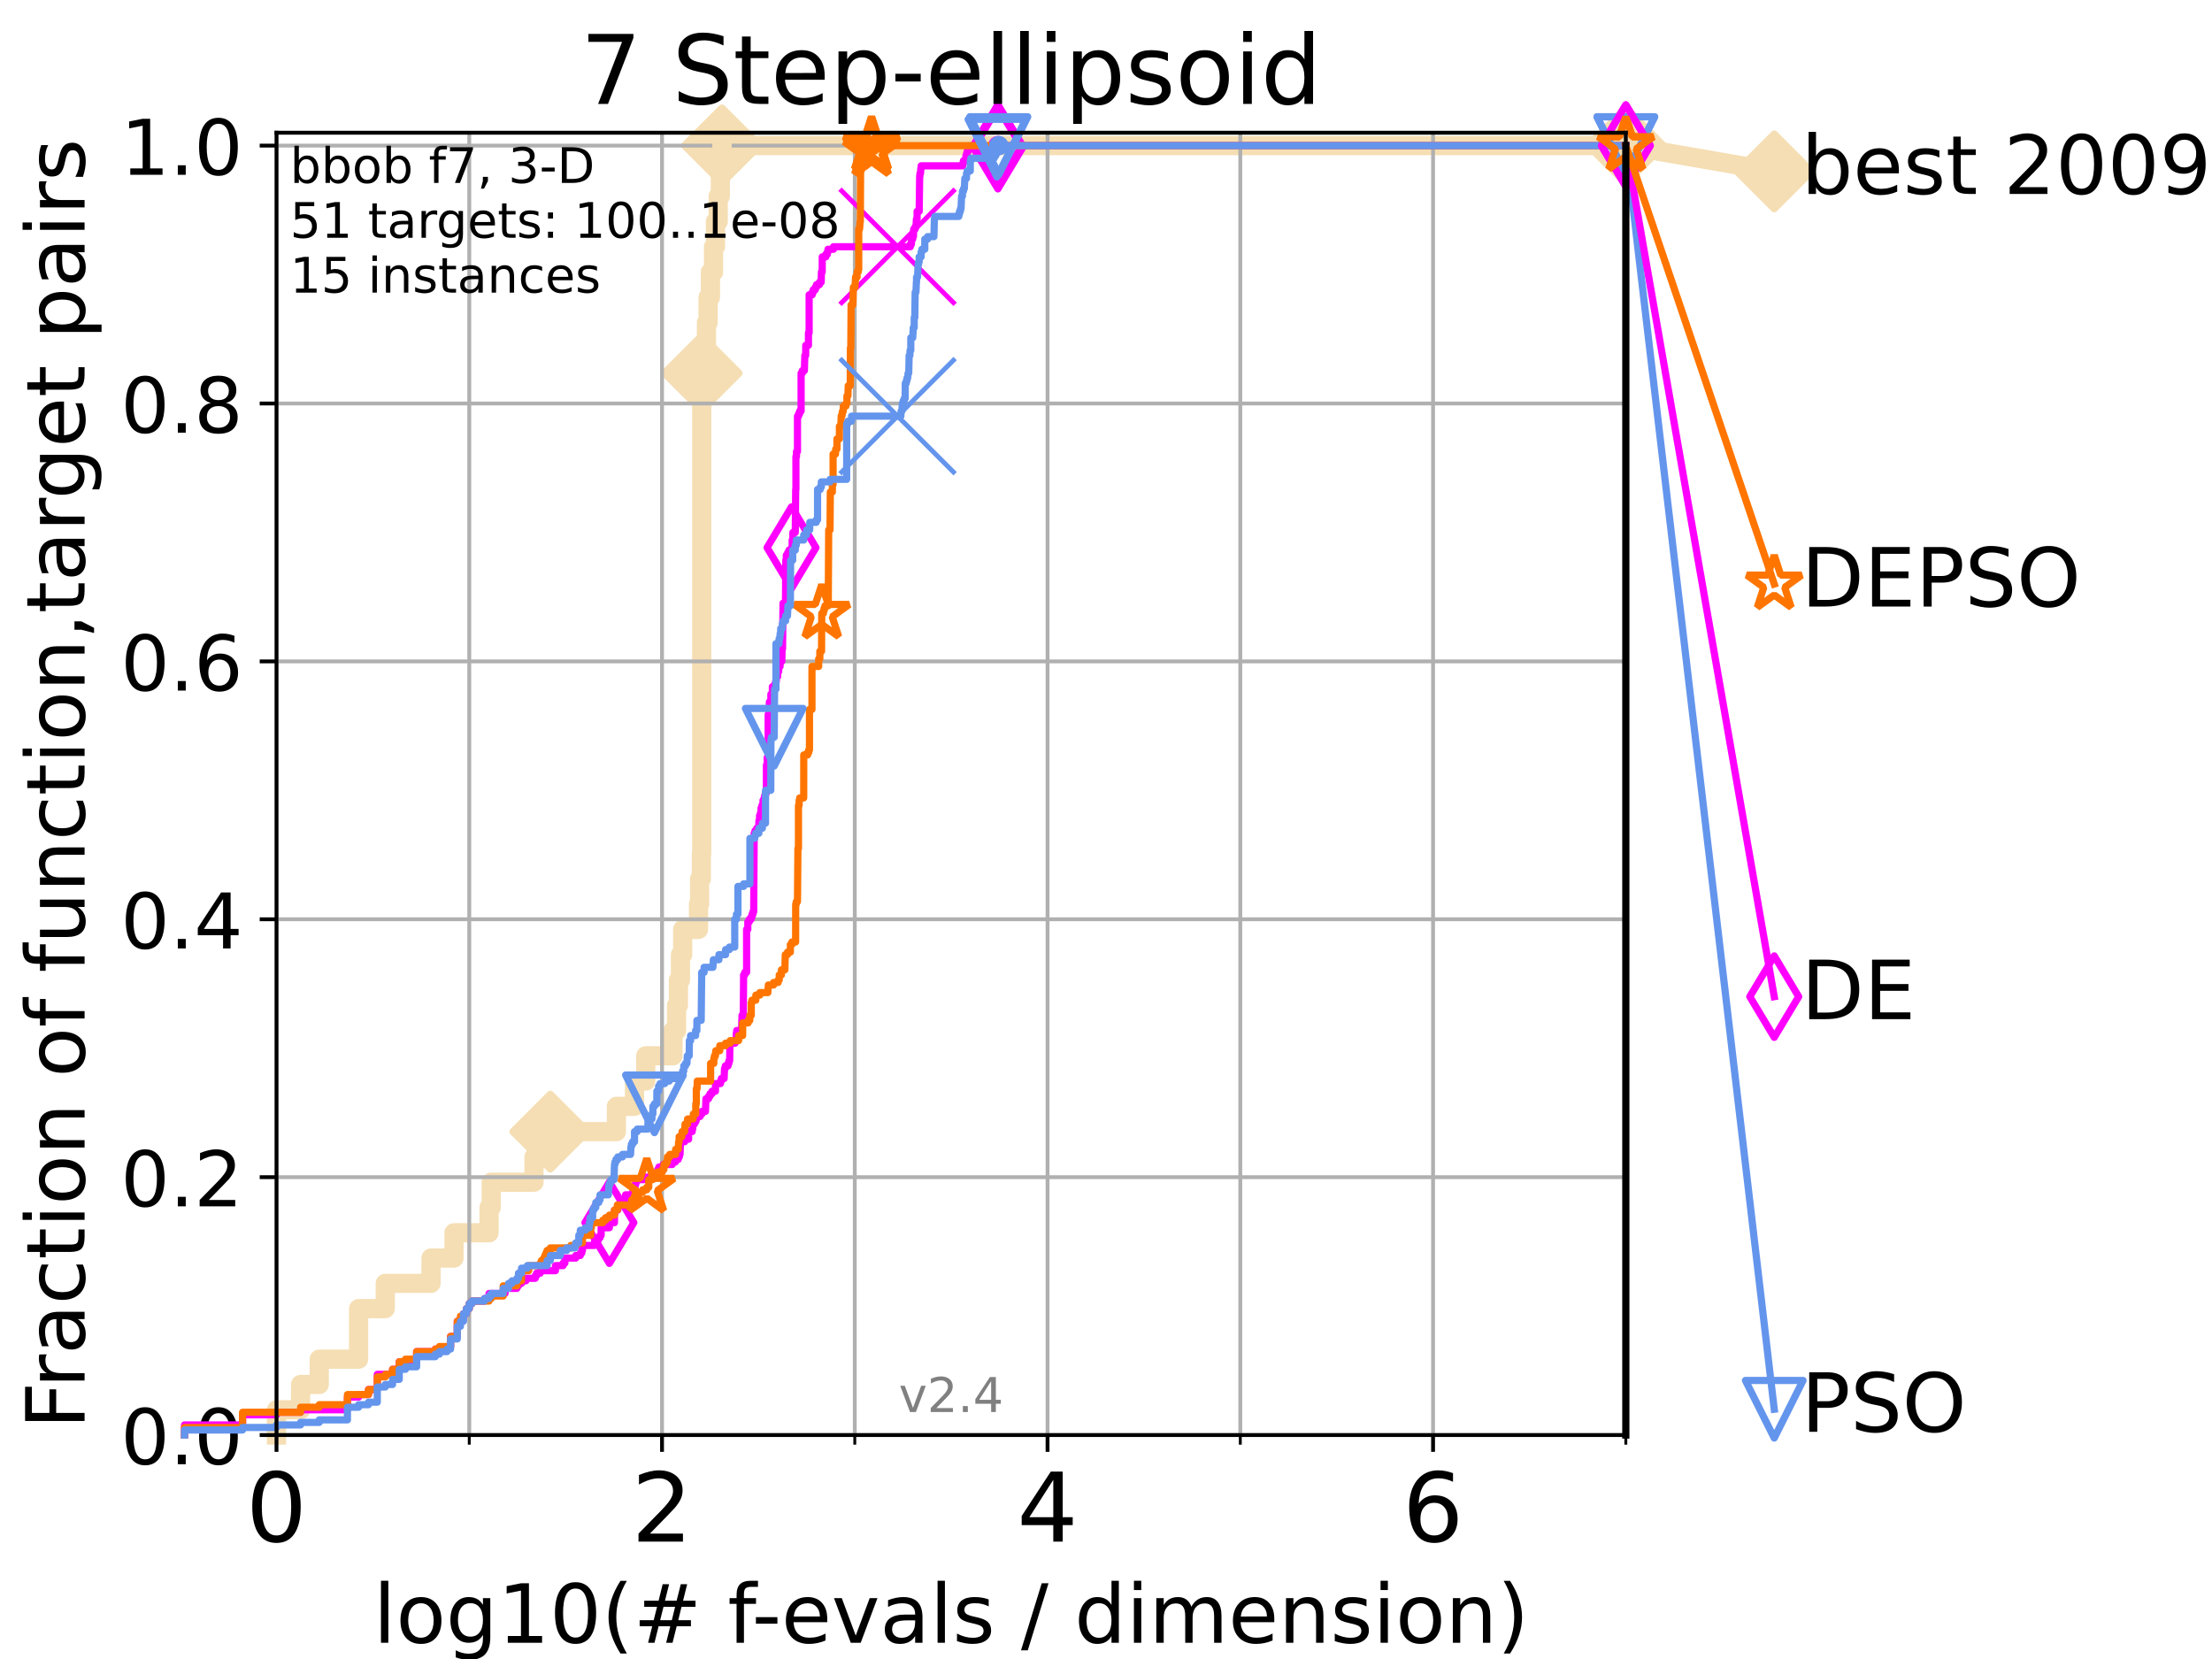 <?xml version="1.0" encoding="utf-8" standalone="no"?>
<!DOCTYPE svg PUBLIC "-//W3C//DTD SVG 1.1//EN"
  "http://www.w3.org/Graphics/SVG/1.1/DTD/svg11.dtd">
<!-- Created with matplotlib (https://matplotlib.org/) -->
<svg height="345.6pt" version="1.1" viewBox="0 0 460.8 345.6" width="460.8pt" xmlns="http://www.w3.org/2000/svg" xmlns:xlink="http://www.w3.org/1999/xlink">
 <defs>
  <style type="text/css">
*{stroke-linecap:butt;stroke-linejoin:round;}
  </style>
 </defs>
 <g id="figure_1">
  <g id="patch_1">
   <path d="M 0 345.6 
L 460.8 345.6 
L 460.8 0 
L 0 0 
z
" style="fill:#ffffff;"/>
  </g>
  <g id="axes_1">
   <g id="patch_2">
    <path d="M 57.6 298.944 
L 338.688 298.944 
L 338.688 27.648 
L 57.6 27.648 
z
" style="fill:#ffffff;"/>
   </g>
   <g id="line2d_1">
    <path d="M 57.6 298.944 
L 57.6 293.677 
L 62.617 293.677 
L 62.617 288.41 
L 66.508 288.41 
L 66.508 283.143 
L 74.705 283.143 
L 74.705 272.61 
L 80.259 272.61 
L 80.259 267.343 
L 89.79 267.343 
L 89.79 262.076 
L 94.576 262.076 
L 94.576 256.809 
L 101.878 256.809 
L 101.878 251.542 
L 102.331 251.542 
L 102.331 246.275 
L 111.239 246.275 
L 111.239 241.009 
L 114.641 241.009 
L 114.641 235.742 
L 128.411 235.742 
L 128.411 230.475 
L 132.182 230.475 
L 132.182 225.208 
L 134.521 225.208 
L 134.521 219.941 
L 140.196 219.941 
L 140.196 214.674 
L 140.944 214.674 
L 140.944 209.407 
L 141.331 209.407 
L 141.331 204.141 
L 141.756 204.141 
L 141.756 198.874 
L 142.216 198.874 
L 142.216 193.607 
L 145.516 193.607 
L 145.516 188.34 
L 145.74 188.34 
L 145.74 183.073 
L 146.107 183.073 
L 146.107 177.806 
L 146.18 177.806 
L 146.18 77.736 
L 146.538 77.736 
L 146.538 72.469 
L 147.165 72.469 
L 147.165 67.202 
L 147.503 67.202 
L 147.503 61.935 
L 147.999 61.935 
L 147.999 56.668 
L 148.639 56.668 
L 148.639 51.402 
L 149.043 51.402 
L 149.043 46.135 
L 149.617 46.135 
L 149.617 40.868 
L 150.057 40.868 
L 150.057 35.601 
L 150.401 35.601 
L 150.401 30.334 
L 338.688 30.334 
" style="fill:none;stroke:#f5deb3;stroke-linecap:square;stroke-width:4;"/>
   </g>
   <g id="line2d_2">
    <defs>
     <path d="M -0 7.778 
L 7.778 0 
L 0 -7.778 
L -7.778 -0 
z
" id="mf4b565109a" style="stroke:#f5deb3;stroke-linejoin:miter;stroke-width:1.5;"/>
    </defs>
    <g>
     <use style="fill:#f5deb3;stroke:#f5deb3;stroke-linejoin:miter;stroke-width:1.5;" x="114.641" xlink:href="#mf4b565109a" y="235.742"/>
     <use style="fill:#f5deb3;stroke:#f5deb3;stroke-linejoin:miter;stroke-width:1.5;" x="146.18" xlink:href="#mf4b565109a" y="77.736"/>
     <use style="fill:#f5deb3;stroke:#f5deb3;stroke-linejoin:miter;stroke-width:1.5;" x="150.401" xlink:href="#mf4b565109a" y="30.334"/>
     <use style="fill:#f5deb3;stroke:#f5deb3;stroke-linejoin:miter;stroke-width:1.5;" x="150.401" xlink:href="#mf4b565109a" y="30.334"/>
     <use style="fill:#f5deb3;stroke:#f5deb3;stroke-linejoin:miter;stroke-width:1.5;" x="338.688" xlink:href="#mf4b565109a" y="30.334"/>
    </g>
   </g>
   <g id="line2d_3">
    <path style="fill:none;stroke:#f5deb3;stroke-linecap:square;stroke-width:4;"/>
    <g/>
   </g>
   <g id="line2d_4">
    <path d="M 338.688 30.334 
L 369.608 35.706 
" style="fill:none;stroke:#f5deb3;stroke-linecap:square;stroke-width:4;"/>
    <g>
     <use style="fill:#f5deb3;stroke:#f5deb3;stroke-linejoin:miter;stroke-width:1.5;" x="338.688" xlink:href="#mf4b565109a" y="30.334"/>
     <use style="fill:#f5deb3;stroke:#f5deb3;stroke-linejoin:miter;stroke-width:1.5;" x="369.608" xlink:href="#mf4b565109a" y="35.706"/>
    </g>
   </g>
   <g id="matplotlib.axis_1">
    <g id="xtick_1">
     <g id="line2d_5">
      <path clip-path="url(#pbd07d4cac8)" d="M 57.6 298.944 
L 57.6 27.648 
" style="fill:none;stroke:#b0b0b0;stroke-linecap:square;stroke-width:0.8;"/>
     </g>
     <g id="line2d_6">
      <defs>
       <path d="M 0 0 
L 0 3.5 
" id="m82a12fb7f3" style="stroke:#000000;stroke-width:0.8;"/>
      </defs>
      <g>
       <use style="stroke:#000000;stroke-width:0.8;" x="57.6" xlink:href="#m82a12fb7f3" y="298.944"/>
      </g>
     </g>
     <g id="text_1">
      <!-- 0 -->
      <defs>
       <path d="M 31.781 66.406 
Q 24.172 66.406 20.328 58.906 
Q 16.5 51.422 16.5 36.375 
Q 16.5 21.391 20.328 13.891 
Q 24.172 6.391 31.781 6.391 
Q 39.453 6.391 43.281 13.891 
Q 47.125 21.391 47.125 36.375 
Q 47.125 51.422 43.281 58.906 
Q 39.453 66.406 31.781 66.406 
z
M 31.781 74.219 
Q 44.047 74.219 50.516 64.516 
Q 56.984 54.828 56.984 36.375 
Q 56.984 17.969 50.516 8.266 
Q 44.047 -1.422 31.781 -1.422 
Q 19.531 -1.422 13.062 8.266 
Q 6.594 17.969 6.594 36.375 
Q 6.594 54.828 13.062 64.516 
Q 19.531 74.219 31.781 74.219 
z
" id="DejaVuSans-48"/>
      </defs>
      <g transform="translate(51.237 321.141)scale(0.2 -0.2)">
       <use xlink:href="#DejaVuSans-48"/>
      </g>
     </g>
    </g>
    <g id="xtick_2">
     <g id="line2d_7">
      <path clip-path="url(#pbd07d4cac8)" d="M 137.911 298.944 
L 137.911 27.648 
" style="fill:none;stroke:#b0b0b0;stroke-linecap:square;stroke-width:0.8;"/>
     </g>
     <g id="line2d_8">
      <g>
       <use style="stroke:#000000;stroke-width:0.8;" x="137.911" xlink:href="#m82a12fb7f3" y="298.944"/>
      </g>
     </g>
     <g id="text_2">
      <!-- 2 -->
      <defs>
       <path d="M 19.188 8.297 
L 53.609 8.297 
L 53.609 0 
L 7.328 0 
L 7.328 8.297 
Q 12.938 14.109 22.625 23.891 
Q 32.328 33.688 34.812 36.531 
Q 39.547 41.844 41.422 45.531 
Q 43.312 49.219 43.312 52.781 
Q 43.312 58.594 39.234 62.25 
Q 35.156 65.922 28.609 65.922 
Q 23.969 65.922 18.812 64.312 
Q 13.672 62.703 7.812 59.422 
L 7.812 69.391 
Q 13.766 71.781 18.938 73 
Q 24.125 74.219 28.422 74.219 
Q 39.75 74.219 46.484 68.547 
Q 53.219 62.891 53.219 53.422 
Q 53.219 48.922 51.531 44.891 
Q 49.859 40.875 45.406 35.406 
Q 44.188 33.984 37.641 27.219 
Q 31.109 20.453 19.188 8.297 
z
" id="DejaVuSans-50"/>
      </defs>
      <g transform="translate(131.548 321.141)scale(0.2 -0.2)">
       <use xlink:href="#DejaVuSans-50"/>
      </g>
     </g>
    </g>
    <g id="xtick_3">
     <g id="line2d_9">
      <path clip-path="url(#pbd07d4cac8)" d="M 218.222 298.944 
L 218.222 27.648 
" style="fill:none;stroke:#b0b0b0;stroke-linecap:square;stroke-width:0.8;"/>
     </g>
     <g id="line2d_10">
      <g>
       <use style="stroke:#000000;stroke-width:0.8;" x="218.222" xlink:href="#m82a12fb7f3" y="298.944"/>
      </g>
     </g>
     <g id="text_3">
      <!-- 4 -->
      <defs>
       <path d="M 37.797 64.312 
L 12.891 25.391 
L 37.797 25.391 
z
M 35.203 72.906 
L 47.609 72.906 
L 47.609 25.391 
L 58.016 25.391 
L 58.016 17.188 
L 47.609 17.188 
L 47.609 0 
L 37.797 0 
L 37.797 17.188 
L 4.891 17.188 
L 4.891 26.703 
z
" id="DejaVuSans-52"/>
      </defs>
      <g transform="translate(211.859 321.141)scale(0.2 -0.2)">
       <use xlink:href="#DejaVuSans-52"/>
      </g>
     </g>
    </g>
    <g id="xtick_4">
     <g id="line2d_11">
      <path clip-path="url(#pbd07d4cac8)" d="M 298.533 298.944 
L 298.533 27.648 
" style="fill:none;stroke:#b0b0b0;stroke-linecap:square;stroke-width:0.8;"/>
     </g>
     <g id="line2d_12">
      <g>
       <use style="stroke:#000000;stroke-width:0.8;" x="298.533" xlink:href="#m82a12fb7f3" y="298.944"/>
      </g>
     </g>
     <g id="text_4">
      <!-- 6 -->
      <defs>
       <path d="M 33.016 40.375 
Q 26.375 40.375 22.484 35.828 
Q 18.609 31.297 18.609 23.391 
Q 18.609 15.531 22.484 10.953 
Q 26.375 6.391 33.016 6.391 
Q 39.656 6.391 43.531 10.953 
Q 47.406 15.531 47.406 23.391 
Q 47.406 31.297 43.531 35.828 
Q 39.656 40.375 33.016 40.375 
z
M 52.594 71.297 
L 52.594 62.312 
Q 48.875 64.062 45.094 64.984 
Q 41.312 65.922 37.594 65.922 
Q 27.828 65.922 22.672 59.328 
Q 17.531 52.734 16.797 39.406 
Q 19.672 43.656 24.016 45.922 
Q 28.375 48.188 33.594 48.188 
Q 44.578 48.188 50.953 41.516 
Q 57.328 34.859 57.328 23.391 
Q 57.328 12.156 50.688 5.359 
Q 44.047 -1.422 33.016 -1.422 
Q 20.359 -1.422 13.672 8.266 
Q 6.984 17.969 6.984 36.375 
Q 6.984 53.656 15.188 63.938 
Q 23.391 74.219 37.203 74.219 
Q 40.922 74.219 44.703 73.484 
Q 48.484 72.75 52.594 71.297 
z
" id="DejaVuSans-54"/>
      </defs>
      <g transform="translate(292.17 321.141)scale(0.2 -0.2)">
       <use xlink:href="#DejaVuSans-54"/>
      </g>
     </g>
    </g>
    <g id="xtick_5">
     <g id="line2d_13">
      <path clip-path="url(#pbd07d4cac8)" d="M 97.755 298.944 
L 97.755 27.648 
" style="fill:none;stroke:#b0b0b0;stroke-linecap:square;stroke-width:0.8;"/>
     </g>
     <g id="line2d_14">
      <defs>
       <path d="M 0 0 
L 0 2 
" id="mb72eaf37cf" style="stroke:#000000;stroke-width:0.6;"/>
      </defs>
      <g>
       <use style="stroke:#000000;stroke-width:0.6;" x="97.755" xlink:href="#mb72eaf37cf" y="298.944"/>
      </g>
     </g>
    </g>
    <g id="xtick_6">
     <g id="line2d_15">
      <path clip-path="url(#pbd07d4cac8)" d="M 178.066 298.944 
L 178.066 27.648 
" style="fill:none;stroke:#b0b0b0;stroke-linecap:square;stroke-width:0.8;"/>
     </g>
     <g id="line2d_16">
      <g>
       <use style="stroke:#000000;stroke-width:0.6;" x="178.066" xlink:href="#mb72eaf37cf" y="298.944"/>
      </g>
     </g>
    </g>
    <g id="xtick_7">
     <g id="line2d_17">
      <path clip-path="url(#pbd07d4cac8)" d="M 258.377 298.944 
L 258.377 27.648 
" style="fill:none;stroke:#b0b0b0;stroke-linecap:square;stroke-width:0.8;"/>
     </g>
     <g id="line2d_18">
      <g>
       <use style="stroke:#000000;stroke-width:0.6;" x="258.377" xlink:href="#mb72eaf37cf" y="298.944"/>
      </g>
     </g>
    </g>
    <g id="xtick_8">
     <g id="line2d_19">
      <path clip-path="url(#pbd07d4cac8)" d="M 338.688 298.944 
L 338.688 27.648 
" style="fill:none;stroke:#b0b0b0;stroke-linecap:square;stroke-width:0.8;"/>
     </g>
     <g id="line2d_20">
      <g>
       <use style="stroke:#000000;stroke-width:0.6;" x="338.688" xlink:href="#mb72eaf37cf" y="298.944"/>
      </g>
     </g>
    </g>
    <g id="text_5">
     <!-- log10(# f-evals / dimension) -->
     <defs>
      <path d="M 9.422 75.984 
L 18.406 75.984 
L 18.406 0 
L 9.422 0 
z
" id="DejaVuSans-108"/>
      <path d="M 30.609 48.391 
Q 23.391 48.391 19.188 42.75 
Q 14.984 37.109 14.984 27.297 
Q 14.984 17.484 19.156 11.844 
Q 23.344 6.203 30.609 6.203 
Q 37.797 6.203 41.984 11.859 
Q 46.188 17.531 46.188 27.297 
Q 46.188 37.016 41.984 42.703 
Q 37.797 48.391 30.609 48.391 
z
M 30.609 56 
Q 42.328 56 49.016 48.375 
Q 55.719 40.766 55.719 27.297 
Q 55.719 13.875 49.016 6.219 
Q 42.328 -1.422 30.609 -1.422 
Q 18.844 -1.422 12.172 6.219 
Q 5.516 13.875 5.516 27.297 
Q 5.516 40.766 12.172 48.375 
Q 18.844 56 30.609 56 
z
" id="DejaVuSans-111"/>
      <path d="M 45.406 27.984 
Q 45.406 37.75 41.375 43.109 
Q 37.359 48.484 30.078 48.484 
Q 22.859 48.484 18.828 43.109 
Q 14.797 37.75 14.797 27.984 
Q 14.797 18.266 18.828 12.891 
Q 22.859 7.516 30.078 7.516 
Q 37.359 7.516 41.375 12.891 
Q 45.406 18.266 45.406 27.984 
z
M 54.391 6.781 
Q 54.391 -7.172 48.188 -13.984 
Q 42 -20.797 29.203 -20.797 
Q 24.469 -20.797 20.266 -20.094 
Q 16.062 -19.391 12.109 -17.922 
L 12.109 -9.188 
Q 16.062 -11.328 19.922 -12.344 
Q 23.781 -13.375 27.781 -13.375 
Q 36.625 -13.375 41.016 -8.766 
Q 45.406 -4.156 45.406 5.172 
L 45.406 9.625 
Q 42.625 4.781 38.281 2.391 
Q 33.938 0 27.875 0 
Q 17.828 0 11.672 7.656 
Q 5.516 15.328 5.516 27.984 
Q 5.516 40.672 11.672 48.328 
Q 17.828 56 27.875 56 
Q 33.938 56 38.281 53.609 
Q 42.625 51.219 45.406 46.391 
L 45.406 54.688 
L 54.391 54.688 
z
" id="DejaVuSans-103"/>
      <path d="M 12.406 8.297 
L 28.516 8.297 
L 28.516 63.922 
L 10.984 60.406 
L 10.984 69.391 
L 28.422 72.906 
L 38.281 72.906 
L 38.281 8.297 
L 54.391 8.297 
L 54.391 0 
L 12.406 0 
z
" id="DejaVuSans-49"/>
      <path d="M 31 75.875 
Q 24.469 64.656 21.281 53.656 
Q 18.109 42.672 18.109 31.391 
Q 18.109 20.125 21.312 9.062 
Q 24.516 -2 31 -13.188 
L 23.188 -13.188 
Q 15.875 -1.703 12.234 9.375 
Q 8.594 20.453 8.594 31.391 
Q 8.594 42.281 12.203 53.312 
Q 15.828 64.359 23.188 75.875 
z
" id="DejaVuSans-40"/>
      <path d="M 51.125 44 
L 36.922 44 
L 32.812 27.688 
L 47.125 27.688 
z
M 43.797 71.781 
L 38.719 51.516 
L 52.984 51.516 
L 58.109 71.781 
L 65.922 71.781 
L 60.891 51.516 
L 76.125 51.516 
L 76.125 44 
L 58.984 44 
L 54.984 27.688 
L 70.516 27.688 
L 70.516 20.219 
L 53.078 20.219 
L 48 0 
L 40.188 0 
L 45.219 20.219 
L 30.906 20.219 
L 25.875 0 
L 18.016 0 
L 23.094 20.219 
L 7.719 20.219 
L 7.719 27.688 
L 24.906 27.688 
L 29 44 
L 13.281 44 
L 13.281 51.516 
L 30.906 51.516 
L 35.891 71.781 
z
" id="DejaVuSans-35"/>
      <path id="DejaVuSans-32"/>
      <path d="M 37.109 75.984 
L 37.109 68.5 
L 28.516 68.5 
Q 23.688 68.5 21.797 66.547 
Q 19.922 64.594 19.922 59.516 
L 19.922 54.688 
L 34.719 54.688 
L 34.719 47.703 
L 19.922 47.703 
L 19.922 0 
L 10.891 0 
L 10.891 47.703 
L 2.297 47.703 
L 2.297 54.688 
L 10.891 54.688 
L 10.891 58.5 
Q 10.891 67.625 15.141 71.797 
Q 19.391 75.984 28.609 75.984 
z
" id="DejaVuSans-102"/>
      <path d="M 4.891 31.391 
L 31.203 31.391 
L 31.203 23.391 
L 4.891 23.391 
z
" id="DejaVuSans-45"/>
      <path d="M 56.203 29.594 
L 56.203 25.203 
L 14.891 25.203 
Q 15.484 15.922 20.484 11.062 
Q 25.484 6.203 34.422 6.203 
Q 39.594 6.203 44.453 7.469 
Q 49.312 8.734 54.109 11.281 
L 54.109 2.781 
Q 49.266 0.734 44.188 -0.344 
Q 39.109 -1.422 33.891 -1.422 
Q 20.797 -1.422 13.156 6.188 
Q 5.516 13.812 5.516 26.812 
Q 5.516 40.234 12.766 48.109 
Q 20.016 56 32.328 56 
Q 43.359 56 49.781 48.891 
Q 56.203 41.797 56.203 29.594 
z
M 47.219 32.234 
Q 47.125 39.594 43.094 43.984 
Q 39.062 48.391 32.422 48.391 
Q 24.906 48.391 20.391 44.141 
Q 15.875 39.891 15.188 32.172 
z
" id="DejaVuSans-101"/>
      <path d="M 2.984 54.688 
L 12.5 54.688 
L 29.594 8.797 
L 46.688 54.688 
L 56.203 54.688 
L 35.688 0 
L 23.484 0 
z
" id="DejaVuSans-118"/>
      <path d="M 34.281 27.484 
Q 23.391 27.484 19.188 25 
Q 14.984 22.516 14.984 16.5 
Q 14.984 11.719 18.141 8.906 
Q 21.297 6.109 26.703 6.109 
Q 34.188 6.109 38.703 11.406 
Q 43.219 16.703 43.219 25.484 
L 43.219 27.484 
z
M 52.203 31.203 
L 52.203 0 
L 43.219 0 
L 43.219 8.297 
Q 40.141 3.328 35.547 0.953 
Q 30.953 -1.422 24.312 -1.422 
Q 15.922 -1.422 10.953 3.297 
Q 6 8.016 6 15.922 
Q 6 25.141 12.172 29.828 
Q 18.359 34.516 30.609 34.516 
L 43.219 34.516 
L 43.219 35.406 
Q 43.219 41.609 39.141 45 
Q 35.062 48.391 27.688 48.391 
Q 23 48.391 18.547 47.266 
Q 14.109 46.141 10.016 43.891 
L 10.016 52.203 
Q 14.938 54.109 19.578 55.047 
Q 24.219 56 28.609 56 
Q 40.484 56 46.344 49.844 
Q 52.203 43.703 52.203 31.203 
z
" id="DejaVuSans-97"/>
      <path d="M 44.281 53.078 
L 44.281 44.578 
Q 40.484 46.531 36.375 47.5 
Q 32.281 48.484 27.875 48.484 
Q 21.188 48.484 17.844 46.438 
Q 14.5 44.391 14.5 40.281 
Q 14.5 37.156 16.891 35.375 
Q 19.281 33.594 26.516 31.984 
L 29.594 31.297 
Q 39.156 29.25 43.188 25.516 
Q 47.219 21.781 47.219 15.094 
Q 47.219 7.469 41.188 3.016 
Q 35.156 -1.422 24.609 -1.422 
Q 20.219 -1.422 15.453 -0.562 
Q 10.688 0.297 5.422 2 
L 5.422 11.281 
Q 10.406 8.688 15.234 7.391 
Q 20.062 6.109 24.812 6.109 
Q 31.156 6.109 34.562 8.281 
Q 37.984 10.453 37.984 14.406 
Q 37.984 18.062 35.516 20.016 
Q 33.062 21.969 24.703 23.781 
L 21.578 24.516 
Q 13.234 26.266 9.516 29.906 
Q 5.812 33.547 5.812 39.891 
Q 5.812 47.609 11.281 51.797 
Q 16.75 56 26.812 56 
Q 31.781 56 36.172 55.266 
Q 40.578 54.547 44.281 53.078 
z
" id="DejaVuSans-115"/>
      <path d="M 25.391 72.906 
L 33.688 72.906 
L 8.297 -9.281 
L 0 -9.281 
z
" id="DejaVuSans-47"/>
      <path d="M 45.406 46.391 
L 45.406 75.984 
L 54.391 75.984 
L 54.391 0 
L 45.406 0 
L 45.406 8.203 
Q 42.578 3.328 38.25 0.953 
Q 33.938 -1.422 27.875 -1.422 
Q 17.969 -1.422 11.734 6.484 
Q 5.516 14.406 5.516 27.297 
Q 5.516 40.188 11.734 48.094 
Q 17.969 56 27.875 56 
Q 33.938 56 38.25 53.625 
Q 42.578 51.266 45.406 46.391 
z
M 14.797 27.297 
Q 14.797 17.391 18.875 11.75 
Q 22.953 6.109 30.078 6.109 
Q 37.203 6.109 41.297 11.75 
Q 45.406 17.391 45.406 27.297 
Q 45.406 37.203 41.297 42.844 
Q 37.203 48.484 30.078 48.484 
Q 22.953 48.484 18.875 42.844 
Q 14.797 37.203 14.797 27.297 
z
" id="DejaVuSans-100"/>
      <path d="M 9.422 54.688 
L 18.406 54.688 
L 18.406 0 
L 9.422 0 
z
M 9.422 75.984 
L 18.406 75.984 
L 18.406 64.594 
L 9.422 64.594 
z
" id="DejaVuSans-105"/>
      <path d="M 52 44.188 
Q 55.375 50.25 60.062 53.125 
Q 64.75 56 71.094 56 
Q 79.641 56 84.281 50.016 
Q 88.922 44.047 88.922 33.016 
L 88.922 0 
L 79.891 0 
L 79.891 32.719 
Q 79.891 40.578 77.094 44.375 
Q 74.312 48.188 68.609 48.188 
Q 61.625 48.188 57.562 43.547 
Q 53.516 38.922 53.516 30.906 
L 53.516 0 
L 44.484 0 
L 44.484 32.719 
Q 44.484 40.625 41.703 44.406 
Q 38.922 48.188 33.109 48.188 
Q 26.219 48.188 22.156 43.531 
Q 18.109 38.875 18.109 30.906 
L 18.109 0 
L 9.078 0 
L 9.078 54.688 
L 18.109 54.688 
L 18.109 46.188 
Q 21.188 51.219 25.484 53.609 
Q 29.781 56 35.688 56 
Q 41.656 56 45.828 52.969 
Q 50 49.953 52 44.188 
z
" id="DejaVuSans-109"/>
      <path d="M 54.891 33.016 
L 54.891 0 
L 45.906 0 
L 45.906 32.719 
Q 45.906 40.484 42.875 44.328 
Q 39.844 48.188 33.797 48.188 
Q 26.516 48.188 22.312 43.547 
Q 18.109 38.922 18.109 30.906 
L 18.109 0 
L 9.078 0 
L 9.078 54.688 
L 18.109 54.688 
L 18.109 46.188 
Q 21.344 51.125 25.703 53.562 
Q 30.078 56 35.797 56 
Q 45.219 56 50.047 50.172 
Q 54.891 44.344 54.891 33.016 
z
" id="DejaVuSans-110"/>
      <path d="M 8.016 75.875 
L 15.828 75.875 
Q 23.141 64.359 26.781 53.312 
Q 30.422 42.281 30.422 31.391 
Q 30.422 20.453 26.781 9.375 
Q 23.141 -1.703 15.828 -13.188 
L 8.016 -13.188 
Q 14.5 -2 17.703 9.062 
Q 20.906 20.125 20.906 31.391 
Q 20.906 42.672 17.703 53.656 
Q 14.5 64.656 8.016 75.875 
z
" id="DejaVuSans-41"/>
     </defs>
     <g transform="translate(77.764 342.218)scale(0.17 -0.17)">
      <use xlink:href="#DejaVuSans-108"/>
      <use x="27.783" xlink:href="#DejaVuSans-111"/>
      <use x="88.965" xlink:href="#DejaVuSans-103"/>
      <use x="152.441" xlink:href="#DejaVuSans-49"/>
      <use x="216.064" xlink:href="#DejaVuSans-48"/>
      <use x="279.688" xlink:href="#DejaVuSans-40"/>
      <use x="318.701" xlink:href="#DejaVuSans-35"/>
      <use x="402.49" xlink:href="#DejaVuSans-32"/>
      <use x="434.277" xlink:href="#DejaVuSans-102"/>
      <use x="463.982" xlink:href="#DejaVuSans-45"/>
      <use x="500.066" xlink:href="#DejaVuSans-101"/>
      <use x="561.59" xlink:href="#DejaVuSans-118"/>
      <use x="620.77" xlink:href="#DejaVuSans-97"/>
      <use x="682.049" xlink:href="#DejaVuSans-108"/>
      <use x="709.832" xlink:href="#DejaVuSans-115"/>
      <use x="761.932" xlink:href="#DejaVuSans-32"/>
      <use x="793.719" xlink:href="#DejaVuSans-47"/>
      <use x="827.41" xlink:href="#DejaVuSans-32"/>
      <use x="859.197" xlink:href="#DejaVuSans-100"/>
      <use x="922.674" xlink:href="#DejaVuSans-105"/>
      <use x="950.457" xlink:href="#DejaVuSans-109"/>
      <use x="1047.869" xlink:href="#DejaVuSans-101"/>
      <use x="1109.393" xlink:href="#DejaVuSans-110"/>
      <use x="1172.771" xlink:href="#DejaVuSans-115"/>
      <use x="1224.871" xlink:href="#DejaVuSans-105"/>
      <use x="1252.654" xlink:href="#DejaVuSans-111"/>
      <use x="1313.836" xlink:href="#DejaVuSans-110"/>
      <use x="1377.215" xlink:href="#DejaVuSans-41"/>
     </g>
    </g>
   </g>
   <g id="matplotlib.axis_2">
    <g id="ytick_1">
     <g id="line2d_21">
      <path clip-path="url(#pbd07d4cac8)" d="M 57.6 298.944 
L 338.688 298.944 
" style="fill:none;stroke:#b0b0b0;stroke-linecap:square;stroke-width:0.8;"/>
     </g>
     <g id="line2d_22">
      <defs>
       <path d="M 0 0 
L -3.5 0 
" id="m68f6f28d40" style="stroke:#000000;stroke-width:0.8;"/>
      </defs>
      <g>
       <use style="stroke:#000000;stroke-width:0.8;" x="57.6" xlink:href="#m68f6f28d40" y="298.944"/>
      </g>
     </g>
     <g id="text_6">
      <!-- 0.0 -->
      <defs>
       <path d="M 10.688 12.406 
L 21 12.406 
L 21 0 
L 10.688 0 
z
" id="DejaVuSans-46"/>
      </defs>
      <g transform="translate(25.155 305.023)scale(0.16 -0.16)">
       <use xlink:href="#DejaVuSans-48"/>
       <use x="63.623" xlink:href="#DejaVuSans-46"/>
       <use x="95.41" xlink:href="#DejaVuSans-48"/>
      </g>
     </g>
    </g>
    <g id="ytick_2">
     <g id="line2d_23">
      <path clip-path="url(#pbd07d4cac8)" d="M 57.6 245.222 
L 338.688 245.222 
" style="fill:none;stroke:#b0b0b0;stroke-linecap:square;stroke-width:0.8;"/>
     </g>
     <g id="line2d_24">
      <g>
       <use style="stroke:#000000;stroke-width:0.8;" x="57.6" xlink:href="#m68f6f28d40" y="245.222"/>
      </g>
     </g>
     <g id="text_7">
      <!-- 0.2 -->
      <g transform="translate(25.155 251.301)scale(0.16 -0.16)">
       <use xlink:href="#DejaVuSans-48"/>
       <use x="63.623" xlink:href="#DejaVuSans-46"/>
       <use x="95.41" xlink:href="#DejaVuSans-50"/>
      </g>
     </g>
    </g>
    <g id="ytick_3">
     <g id="line2d_25">
      <path clip-path="url(#pbd07d4cac8)" d="M 57.6 191.5 
L 338.688 191.5 
" style="fill:none;stroke:#b0b0b0;stroke-linecap:square;stroke-width:0.8;"/>
     </g>
     <g id="line2d_26">
      <g>
       <use style="stroke:#000000;stroke-width:0.8;" x="57.6" xlink:href="#m68f6f28d40" y="191.5"/>
      </g>
     </g>
     <g id="text_8">
      <!-- 0.4 -->
      <g transform="translate(25.155 197.579)scale(0.16 -0.16)">
       <use xlink:href="#DejaVuSans-48"/>
       <use x="63.623" xlink:href="#DejaVuSans-46"/>
       <use x="95.41" xlink:href="#DejaVuSans-52"/>
      </g>
     </g>
    </g>
    <g id="ytick_4">
     <g id="line2d_27">
      <path clip-path="url(#pbd07d4cac8)" d="M 57.6 137.778 
L 338.688 137.778 
" style="fill:none;stroke:#b0b0b0;stroke-linecap:square;stroke-width:0.8;"/>
     </g>
     <g id="line2d_28">
      <g>
       <use style="stroke:#000000;stroke-width:0.8;" x="57.6" xlink:href="#m68f6f28d40" y="137.778"/>
      </g>
     </g>
     <g id="text_9">
      <!-- 0.6 -->
      <g transform="translate(25.155 143.857)scale(0.16 -0.16)">
       <use xlink:href="#DejaVuSans-48"/>
       <use x="63.623" xlink:href="#DejaVuSans-46"/>
       <use x="95.41" xlink:href="#DejaVuSans-54"/>
      </g>
     </g>
    </g>
    <g id="ytick_5">
     <g id="line2d_29">
      <path clip-path="url(#pbd07d4cac8)" d="M 57.6 84.056 
L 338.688 84.056 
" style="fill:none;stroke:#b0b0b0;stroke-linecap:square;stroke-width:0.8;"/>
     </g>
     <g id="line2d_30">
      <g>
       <use style="stroke:#000000;stroke-width:0.8;" x="57.6" xlink:href="#m68f6f28d40" y="84.056"/>
      </g>
     </g>
     <g id="text_10">
      <!-- 0.8 -->
      <defs>
       <path d="M 31.781 34.625 
Q 24.75 34.625 20.719 30.859 
Q 16.703 27.094 16.703 20.516 
Q 16.703 13.922 20.719 10.156 
Q 24.75 6.391 31.781 6.391 
Q 38.812 6.391 42.859 10.172 
Q 46.922 13.969 46.922 20.516 
Q 46.922 27.094 42.891 30.859 
Q 38.875 34.625 31.781 34.625 
z
M 21.922 38.812 
Q 15.578 40.375 12.031 44.719 
Q 8.5 49.078 8.5 55.328 
Q 8.5 64.062 14.719 69.141 
Q 20.953 74.219 31.781 74.219 
Q 42.672 74.219 48.875 69.141 
Q 55.078 64.062 55.078 55.328 
Q 55.078 49.078 51.531 44.719 
Q 48 40.375 41.703 38.812 
Q 48.828 37.156 52.797 32.312 
Q 56.781 27.484 56.781 20.516 
Q 56.781 9.906 50.312 4.234 
Q 43.844 -1.422 31.781 -1.422 
Q 19.734 -1.422 13.25 4.234 
Q 6.781 9.906 6.781 20.516 
Q 6.781 27.484 10.781 32.312 
Q 14.797 37.156 21.922 38.812 
z
M 18.312 54.391 
Q 18.312 48.734 21.844 45.562 
Q 25.391 42.391 31.781 42.391 
Q 38.141 42.391 41.719 45.562 
Q 45.312 48.734 45.312 54.391 
Q 45.312 60.062 41.719 63.234 
Q 38.141 66.406 31.781 66.406 
Q 25.391 66.406 21.844 63.234 
Q 18.312 60.062 18.312 54.391 
z
" id="DejaVuSans-56"/>
      </defs>
      <g transform="translate(25.155 90.135)scale(0.16 -0.16)">
       <use xlink:href="#DejaVuSans-48"/>
       <use x="63.623" xlink:href="#DejaVuSans-46"/>
       <use x="95.41" xlink:href="#DejaVuSans-56"/>
      </g>
     </g>
    </g>
    <g id="ytick_6">
     <g id="line2d_31">
      <path clip-path="url(#pbd07d4cac8)" d="M 57.6 30.334 
L 338.688 30.334 
" style="fill:none;stroke:#b0b0b0;stroke-linecap:square;stroke-width:0.8;"/>
     </g>
     <g id="line2d_32">
      <g>
       <use style="stroke:#000000;stroke-width:0.8;" x="57.6" xlink:href="#m68f6f28d40" y="30.334"/>
      </g>
     </g>
     <g id="text_11">
      <!-- 1.0 -->
      <g transform="translate(25.155 36.413)scale(0.16 -0.16)">
       <use xlink:href="#DejaVuSans-49"/>
       <use x="63.623" xlink:href="#DejaVuSans-46"/>
       <use x="95.41" xlink:href="#DejaVuSans-48"/>
      </g>
     </g>
    </g>
    <g id="text_12">
     <!-- Fraction of function,target pairs -->
     <defs>
      <path d="M 9.812 72.906 
L 51.703 72.906 
L 51.703 64.594 
L 19.672 64.594 
L 19.672 43.109 
L 48.578 43.109 
L 48.578 34.812 
L 19.672 34.812 
L 19.672 0 
L 9.812 0 
z
" id="DejaVuSans-70"/>
      <path d="M 41.109 46.297 
Q 39.594 47.172 37.812 47.578 
Q 36.031 48 33.891 48 
Q 26.266 48 22.188 43.047 
Q 18.109 38.094 18.109 28.812 
L 18.109 0 
L 9.078 0 
L 9.078 54.688 
L 18.109 54.688 
L 18.109 46.188 
Q 20.953 51.172 25.484 53.578 
Q 30.031 56 36.531 56 
Q 37.453 56 38.578 55.875 
Q 39.703 55.766 41.062 55.516 
z
" id="DejaVuSans-114"/>
      <path d="M 48.781 52.594 
L 48.781 44.188 
Q 44.969 46.297 41.141 47.344 
Q 37.312 48.391 33.406 48.391 
Q 24.656 48.391 19.812 42.844 
Q 14.984 37.312 14.984 27.297 
Q 14.984 17.281 19.812 11.734 
Q 24.656 6.203 33.406 6.203 
Q 37.312 6.203 41.141 7.25 
Q 44.969 8.297 48.781 10.406 
L 48.781 2.094 
Q 45.016 0.344 40.984 -0.531 
Q 36.969 -1.422 32.422 -1.422 
Q 20.062 -1.422 12.781 6.344 
Q 5.516 14.109 5.516 27.297 
Q 5.516 40.672 12.859 48.328 
Q 20.219 56 33.016 56 
Q 37.156 56 41.109 55.141 
Q 45.062 54.297 48.781 52.594 
z
" id="DejaVuSans-99"/>
      <path d="M 18.312 70.219 
L 18.312 54.688 
L 36.812 54.688 
L 36.812 47.703 
L 18.312 47.703 
L 18.312 18.016 
Q 18.312 11.328 20.141 9.422 
Q 21.969 7.516 27.594 7.516 
L 36.812 7.516 
L 36.812 0 
L 27.594 0 
Q 17.188 0 13.234 3.875 
Q 9.281 7.766 9.281 18.016 
L 9.281 47.703 
L 2.688 47.703 
L 2.688 54.688 
L 9.281 54.688 
L 9.281 70.219 
z
" id="DejaVuSans-116"/>
      <path d="M 8.5 21.578 
L 8.5 54.688 
L 17.484 54.688 
L 17.484 21.922 
Q 17.484 14.156 20.5 10.266 
Q 23.531 6.391 29.594 6.391 
Q 36.859 6.391 41.078 11.031 
Q 45.312 15.672 45.312 23.688 
L 45.312 54.688 
L 54.297 54.688 
L 54.297 0 
L 45.312 0 
L 45.312 8.406 
Q 42.047 3.422 37.719 1 
Q 33.406 -1.422 27.688 -1.422 
Q 18.266 -1.422 13.375 4.438 
Q 8.5 10.297 8.5 21.578 
z
M 31.109 56 
z
" id="DejaVuSans-117"/>
      <path d="M 11.719 12.406 
L 22.016 12.406 
L 22.016 4 
L 14.016 -11.625 
L 7.719 -11.625 
L 11.719 4 
z
" id="DejaVuSans-44"/>
      <path d="M 18.109 8.203 
L 18.109 -20.797 
L 9.078 -20.797 
L 9.078 54.688 
L 18.109 54.688 
L 18.109 46.391 
Q 20.953 51.266 25.266 53.625 
Q 29.594 56 35.594 56 
Q 45.562 56 51.781 48.094 
Q 58.016 40.188 58.016 27.297 
Q 58.016 14.406 51.781 6.484 
Q 45.562 -1.422 35.594 -1.422 
Q 29.594 -1.422 25.266 0.953 
Q 20.953 3.328 18.109 8.203 
z
M 48.688 27.297 
Q 48.688 37.203 44.609 42.844 
Q 40.531 48.484 33.406 48.484 
Q 26.266 48.484 22.188 42.844 
Q 18.109 37.203 18.109 27.297 
Q 18.109 17.391 22.188 11.75 
Q 26.266 6.109 33.406 6.109 
Q 40.531 6.109 44.609 11.75 
Q 48.688 17.391 48.688 27.297 
z
" id="DejaVuSans-112"/>
     </defs>
     <g transform="translate(17.62 297.681)rotate(-90)scale(0.17 -0.17)">
      <use xlink:href="#DejaVuSans-70"/>
      <use x="50.27" xlink:href="#DejaVuSans-114"/>
      <use x="91.383" xlink:href="#DejaVuSans-97"/>
      <use x="152.662" xlink:href="#DejaVuSans-99"/>
      <use x="207.643" xlink:href="#DejaVuSans-116"/>
      <use x="246.852" xlink:href="#DejaVuSans-105"/>
      <use x="274.635" xlink:href="#DejaVuSans-111"/>
      <use x="335.816" xlink:href="#DejaVuSans-110"/>
      <use x="399.195" xlink:href="#DejaVuSans-32"/>
      <use x="430.982" xlink:href="#DejaVuSans-111"/>
      <use x="492.164" xlink:href="#DejaVuSans-102"/>
      <use x="527.369" xlink:href="#DejaVuSans-32"/>
      <use x="559.156" xlink:href="#DejaVuSans-102"/>
      <use x="594.361" xlink:href="#DejaVuSans-117"/>
      <use x="657.74" xlink:href="#DejaVuSans-110"/>
      <use x="721.119" xlink:href="#DejaVuSans-99"/>
      <use x="776.1" xlink:href="#DejaVuSans-116"/>
      <use x="815.309" xlink:href="#DejaVuSans-105"/>
      <use x="843.092" xlink:href="#DejaVuSans-111"/>
      <use x="904.273" xlink:href="#DejaVuSans-110"/>
      <use x="967.652" xlink:href="#DejaVuSans-44"/>
      <use x="999.439" xlink:href="#DejaVuSans-116"/>
      <use x="1038.648" xlink:href="#DejaVuSans-97"/>
      <use x="1099.928" xlink:href="#DejaVuSans-114"/>
      <use x="1139.291" xlink:href="#DejaVuSans-103"/>
      <use x="1202.768" xlink:href="#DejaVuSans-101"/>
      <use x="1264.291" xlink:href="#DejaVuSans-116"/>
      <use x="1303.5" xlink:href="#DejaVuSans-32"/>
      <use x="1335.287" xlink:href="#DejaVuSans-112"/>
      <use x="1398.764" xlink:href="#DejaVuSans-97"/>
      <use x="1460.043" xlink:href="#DejaVuSans-105"/>
      <use x="1487.826" xlink:href="#DejaVuSans-114"/>
      <use x="1528.939" xlink:href="#DejaVuSans-115"/>
     </g>
    </g>
   </g>
   <g id="line2d_33">
    <defs>
     <path d="M 0 1.5 
C 0.398 1.5 0.779 1.342 1.061 1.061 
C 1.342 0.779 1.5 0.398 1.5 0 
C 1.5 -0.398 1.342 -0.779 1.061 -1.061 
C 0.779 -1.342 0.398 -1.5 0 -1.5 
C -0.398 -1.5 -0.779 -1.342 -1.061 -1.061 
C -1.342 -0.779 -1.5 -0.398 -1.5 0 
C -1.5 0.398 -1.342 0.779 -1.061 1.061 
C -0.779 1.342 -0.398 1.5 0 1.5 
z
" id="ma80496c2c9" style="stroke:#f5deb3;"/>
    </defs>
    <g>
     <use style="fill:#f5deb3;stroke:#f5deb3;" x="150.401" xlink:href="#ma80496c2c9" y="30.334"/>
     <use style="fill:#f5deb3;stroke:#f5deb3;" x="150.401" xlink:href="#ma80496c2c9" y="30.334"/>
    </g>
   </g>
   <g id="line2d_34">
    <defs>
     <path d="M 0 1.5 
C 0.398 1.5 0.779 1.342 1.061 1.061 
C 1.342 0.779 1.5 0.398 1.5 0 
C 1.5 -0.398 1.342 -0.779 1.061 -1.061 
C 0.779 -1.342 0.398 -1.5 0 -1.5 
C -0.398 -1.5 -0.779 -1.342 -1.061 -1.061 
C -1.342 -0.779 -1.5 -0.398 -1.5 0 
C -1.5 0.398 -1.342 0.779 -1.061 1.061 
C -0.779 1.342 -0.398 1.5 0 1.5 
z
" id="m9a08fa6949" style="stroke:#ff00ff;"/>
    </defs>
    <g>
     <use style="fill:#ff00ff;stroke:#ff00ff;" x="207.88" xlink:href="#m9a08fa6949" y="30.334"/>
     <use style="fill:#ff00ff;stroke:#ff00ff;" x="207.88" xlink:href="#m9a08fa6949" y="30.334"/>
    </g>
   </g>
   <g id="line2d_35">
    <path d="M 38.441 298.944 
L 38.441 296.837 
L 50.529 296.837 
L 50.529 294.731 
L 57.6 294.731 
L 57.6 294.204 
L 62.617 294.204 
L 62.617 293.677 
L 72.376 293.677 
L 72.376 291.044 
L 74.705 291.044 
L 74.705 290.517 
L 76.759 290.517 
L 76.759 289.464 
L 78.596 289.464 
L 78.596 286.304 
L 81.776 286.304 
L 81.776 285.25 
L 83.172 285.25 
L 83.172 283.67 
L 86.793 283.67 
L 86.793 281.563 
L 90.684 281.563 
L 90.684 281.037 
L 93.122 281.037 
L 93.122 280.51 
L 93.864 280.51 
L 93.864 278.403 
L 95.26 278.403 
L 95.26 275.243 
L 95.918 275.243 
L 95.918 274.716 
L 96.552 274.716 
L 96.552 273.663 
L 97.164 273.663 
L 97.164 272.61 
L 97.755 272.61 
L 97.755 271.556 
L 98.327 271.556 
L 98.327 271.03 
L 100.935 271.03 
L 100.935 270.503 
L 101.878 270.503 
L 101.878 269.45 
L 105.21 269.45 
L 105.21 268.396 
L 107.68 268.396 
L 107.68 267.87 
L 108.006 267.87 
L 108.006 267.343 
L 108.64 267.343 
L 108.64 266.816 
L 109.55 266.816 
L 109.55 266.289 
L 111.506 266.289 
L 111.506 265.763 
L 111.768 265.763 
L 111.768 265.236 
L 112.532 265.236 
L 112.532 264.709 
L 115.711 264.709 
L 115.711 263.656 
L 117.298 263.656 
L 117.298 263.129 
L 117.673 263.129 
L 117.673 262.076 
L 119.932 262.076 
L 119.932 261.549 
L 120.883 261.549 
L 120.883 261.023 
L 121.189 261.023 
L 121.189 260.496 
L 121.34 260.496 
L 121.34 259.443 
L 123.856 259.443 
L 123.856 258.389 
L 124.62 258.389 
L 124.62 257.862 
L 124.989 257.862 
L 124.989 257.336 
L 125.232 257.336 
L 125.232 255.756 
L 126.948 255.756 
L 126.948 254.702 
L 128.006 254.702 
L 128.006 252.069 
L 128.709 252.069 
L 128.709 251.016 
L 129.761 251.016 
L 129.761 249.962 
L 130.309 249.962 
L 130.309 248.909 
L 131.856 248.909 
L 131.856 247.855 
L 132.263 247.855 
L 132.263 246.802 
L 132.423 246.802 
L 132.423 246.275 
L 132.581 246.275 
L 132.581 245.749 
L 134.092 245.749 
L 134.092 245.222 
L 136.33 245.222 
L 136.33 244.695 
L 137.016 244.695 
L 137.016 243.642 
L 137.259 243.642 
L 137.259 243.115 
L 138.142 243.115 
L 138.142 242.589 
L 140.042 242.589 
L 140.042 242.062 
L 140.699 242.062 
L 140.699 241.535 
L 141.283 241.535 
L 141.283 241.009 
L 141.521 241.009 
L 141.521 240.482 
L 141.662 240.482 
L 141.756 237.848 
L 142.62 237.848 
L 142.62 237.322 
L 143.443 237.322 
L 143.443 235.742 
L 144.189 235.742 
L 144.189 235.215 
L 144.31 235.215 
L 144.31 234.162 
L 144.669 234.162 
L 144.669 233.635 
L 144.982 233.635 
L 144.982 233.108 
L 145.136 233.108 
L 145.136 232.582 
L 145.851 232.582 
L 145.851 232.055 
L 146.216 232.055 
L 146.216 231.528 
L 146.958 231.528 
L 147.062 228.895 
L 147.604 228.895 
L 147.604 228.368 
L 147.901 228.368 
L 147.901 227.841 
L 148.322 227.841 
L 148.322 227.315 
L 149.043 227.315 
L 149.043 225.735 
L 150.086 225.735 
L 150.086 225.208 
L 150.258 225.208 
L 150.258 224.681 
L 150.85 224.681 
L 150.933 222.575 
L 151.097 222.575 
L 151.097 222.048 
L 151.661 222.048 
L 151.661 221.521 
L 151.845 221.521 
L 151.845 220.994 
L 152.001 220.994 
L 152.053 217.308 
L 153.13 217.308 
L 153.13 216.781 
L 153.347 216.781 
L 153.395 215.201 
L 153.467 215.201 
L 153.467 214.674 
L 154.485 214.674 
L 154.574 211.514 
L 154.841 211.514 
L 154.906 203.087 
L 155.146 203.087 
L 155.146 202.56 
L 155.531 202.56 
L 155.531 193.607 
L 155.783 193.607 
L 155.783 192.027 
L 156.094 192.027 
L 156.094 191.5 
L 156.479 191.5 
L 156.479 190.973 
L 156.678 190.973 
L 156.678 190.447 
L 156.855 190.447 
L 156.855 189.92 
L 157.012 189.92 
L 157.109 173.593 
L 157.282 173.593 
L 157.282 173.066 
L 157.642 173.066 
L 157.642 172.539 
L 158.031 172.539 
L 158.104 170.959 
L 158.232 170.959 
L 158.232 169.906 
L 158.412 169.906 
L 158.412 169.379 
L 158.537 169.379 
L 158.537 168.326 
L 158.714 168.326 
L 158.714 167.799 
L 158.942 167.799 
L 158.942 166.746 
L 159.184 166.746 
L 159.184 166.219 
L 159.304 166.219 
L 159.304 165.692 
L 159.473 165.692 
L 159.473 165.166 
L 159.658 165.166 
L 159.658 159.372 
L 159.824 159.372 
L 159.824 157.792 
L 160.022 157.792 
L 160.022 148.838 
L 160.201 148.838 
L 160.282 146.205 
L 160.585 146.205 
L 160.585 144.625 
L 160.899 144.625 
L 160.899 143.045 
L 161.405 143.045 
L 161.405 142.518 
L 161.571 142.518 
L 161.571 141.992 
L 161.705 141.992 
L 161.764 140.938 
L 161.999 140.938 
L 161.999 139.885 
L 162.217 139.885 
L 162.217 138.831 
L 162.503 138.831 
L 162.503 137.778 
L 162.868 137.778 
L 162.924 135.145 
L 163.021 135.145 
L 163.117 125.664 
L 163.63 125.664 
L 163.696 116.711 
L 163.802 116.711 
L 163.802 115.657 
L 164.089 115.657 
L 164.089 115.131 
L 164.359 115.131 
L 164.359 114.604 
L 164.887 114.604 
L 164.887 114.077 
L 165.022 114.077 
L 165.022 112.497 
L 165.169 112.497 
L 165.169 110.917 
L 165.673 110.917 
L 165.756 101.963 
L 165.803 101.963 
L 165.803 95.116 
L 165.92 95.116 
L 165.92 94.063 
L 166.129 94.063 
L 166.129 86.69 
L 166.369 86.69 
L 166.369 86.163 
L 166.595 86.163 
L 166.595 85.636 
L 166.884 85.636 
L 166.884 77.736 
L 167.136 77.736 
L 167.136 77.209 
L 167.566 77.209 
L 167.662 74.049 
L 167.84 74.049 
L 167.851 71.942 
L 168.416 71.942 
L 168.416 69.309 
L 168.557 69.309 
L 168.557 61.409 
L 169.206 61.409 
L 169.206 60.882 
L 169.408 60.882 
L 169.408 60.355 
L 169.833 60.355 
L 169.833 59.829 
L 170.092 59.829 
L 170.092 59.302 
L 170.705 59.302 
L 170.705 58.775 
L 171.074 58.775 
L 171.117 56.668 
L 171.281 56.668 
L 171.289 53.508 
L 172.028 53.508 
L 172.028 52.982 
L 172.354 52.982 
L 172.354 52.455 
L 172.49 52.455 
L 172.49 51.928 
L 173.621 51.928 
L 173.621 51.402 
L 189.635 51.402 
L 189.635 50.875 
L 189.867 50.875 
L 189.894 49.821 
L 190.122 49.821 
L 190.122 49.295 
L 190.282 49.295 
L 190.345 47.715 
L 190.653 47.715 
L 190.653 47.188 
L 190.821 47.188 
L 190.911 45.608 
L 191.049 45.608 
L 191.049 44.028 
L 191.48 44.028 
L 191.585 36.654 
L 191.641 36.654 
L 191.641 36.128 
L 191.763 36.128 
L 191.824 35.074 
L 191.89 35.074 
L 191.89 34.548 
L 200.569 34.548 
L 200.569 34.021 
L 200.692 34.021 
L 200.692 33.494 
L 201.131 33.494 
L 201.219 32.441 
L 201.366 32.441 
L 201.366 31.914 
L 201.52 31.914 
L 201.52 31.387 
L 201.756 31.387 
L 201.756 30.861 
L 207.88 30.861 
L 207.88 30.334 
L 338.688 30.334 
L 338.688 30.334 
" style="fill:none;stroke:#ff00ff;stroke-linecap:square;stroke-width:1.5;"/>
   </g>
   <g id="line2d_36">
    <defs>
     <path d="M -0 8.485 
L 5.091 0 
L 0 -8.485 
L -5.091 -0 
z
" id="m12dcf35907" style="stroke:#ff00ff;stroke-linejoin:miter;stroke-width:1.5;"/>
    </defs>
    <g>
     <use style="fill-opacity:0;stroke:#ff00ff;stroke-linejoin:miter;stroke-width:1.5;" x="126.948" xlink:href="#m12dcf35907" y="254.702"/>
     <use style="fill-opacity:0;stroke:#ff00ff;stroke-linejoin:miter;stroke-width:1.5;" x="164.887" xlink:href="#m12dcf35907" y="114.077"/>
     <use style="fill-opacity:0;stroke:#ff00ff;stroke-linejoin:miter;stroke-width:1.5;" x="207.88" xlink:href="#m12dcf35907" y="30.861"/>
     <use style="fill-opacity:0;stroke:#ff00ff;stroke-linejoin:miter;stroke-width:1.5;" x="207.88" xlink:href="#m12dcf35907" y="30.334"/>
     <use style="fill-opacity:0;stroke:#ff00ff;stroke-linejoin:miter;stroke-width:1.5;" x="207.88" xlink:href="#m12dcf35907" y="30.334"/>
     <use style="fill-opacity:0;stroke:#ff00ff;stroke-linejoin:miter;stroke-width:1.5;" x="338.688" xlink:href="#m12dcf35907" y="30.334"/>
    </g>
   </g>
   <g id="line2d_37">
    <path style="fill:none;stroke:#ff00ff;stroke-linecap:square;stroke-width:1.5;"/>
    <g/>
   </g>
   <g id="line2d_38">
    <path clip-path="url(#pbd07d4cac8)" d="M 186.975 51.402 
" style="fill:none;stroke:#ff00ff;stroke-linecap:square;stroke-width:1.5;"/>
    <defs>
     <path d="M -12 12 
L 12 -12 
M -12 -12 
L 12 12 
" id="mfcc1bb603a" style="stroke:#ff00ff;"/>
    </defs>
    <g clip-path="url(#pbd07d4cac8)">
     <use style="fill:#ff00ff;stroke:#ff00ff;" x="186.975" xlink:href="#mfcc1bb603a" y="51.402"/>
    </g>
   </g>
   <g id="line2d_39">
    <defs>
     <path d="M 0 1.5 
C 0.398 1.5 0.779 1.342 1.061 1.061 
C 1.342 0.779 1.5 0.398 1.5 0 
C 1.5 -0.398 1.342 -0.779 1.061 -1.061 
C 0.779 -1.342 0.398 -1.5 0 -1.5 
C -0.398 -1.5 -0.779 -1.342 -1.061 -1.061 
C -1.342 -0.779 -1.5 -0.398 -1.5 0 
C -1.5 0.398 -1.342 0.779 -1.061 1.061 
C -0.779 1.342 -0.398 1.5 0 1.5 
z
" id="me76844961f" style="stroke:#ff7500;"/>
    </defs>
    <g>
     <use style="fill:#ff7500;stroke:#ff7500;" x="181.558" xlink:href="#me76844961f" y="30.334"/>
     <use style="fill:#ff7500;stroke:#ff7500;" x="181.558" xlink:href="#me76844961f" y="30.334"/>
    </g>
   </g>
   <g id="line2d_40">
    <path d="M 38.441 298.944 
L 38.441 297.364 
L 50.529 297.364 
L 50.529 294.204 
L 62.617 294.204 
L 62.617 293.15 
L 66.508 293.15 
L 66.508 292.624 
L 72.376 292.624 
L 72.376 290.517 
L 76.759 290.517 
L 76.759 289.464 
L 78.596 289.464 
L 78.596 286.83 
L 80.259 286.83 
L 80.259 286.304 
L 81.776 286.304 
L 81.776 285.25 
L 83.172 285.25 
L 83.172 283.67 
L 84.464 283.67 
L 84.464 283.143 
L 86.793 283.143 
L 86.793 281.563 
L 90.684 281.563 
L 90.684 281.037 
L 91.535 281.037 
L 91.535 280.51 
L 93.864 280.51 
L 93.864 278.403 
L 95.26 278.403 
L 95.26 275.243 
L 95.918 275.243 
L 95.918 274.19 
L 96.552 274.19 
L 96.552 273.663 
L 97.164 273.663 
L 97.164 272.61 
L 97.755 272.61 
L 97.755 271.556 
L 98.327 271.556 
L 98.327 271.03 
L 101.878 271.03 
L 101.878 270.503 
L 102.331 270.503 
L 102.331 269.976 
L 104.826 269.976 
L 104.826 267.87 
L 107.68 267.87 
L 107.68 266.816 
L 108.64 266.816 
L 108.64 264.709 
L 110.132 264.709 
L 110.132 263.656 
L 112.532 263.656 
L 112.532 263.129 
L 112.779 263.129 
L 112.779 262.603 
L 113.264 262.603 
L 113.264 262.076 
L 113.501 262.076 
L 113.501 261.549 
L 113.735 261.549 
L 113.735 261.023 
L 113.966 261.023 
L 113.966 260.496 
L 114.641 260.496 
L 114.641 259.969 
L 118.925 259.969 
L 118.925 259.443 
L 120.094 259.443 
L 120.094 258.916 
L 121.34 258.916 
L 121.34 257.336 
L 123.057 257.336 
L 123.057 255.756 
L 123.193 255.756 
L 123.193 254.702 
L 125.589 254.702 
L 125.589 254.176 
L 126.168 254.176 
L 126.168 253.649 
L 126.948 253.649 
L 126.948 253.122 
L 128.006 253.122 
L 128.006 252.069 
L 128.611 252.069 
L 128.611 251.016 
L 131.607 251.016 
L 131.607 249.962 
L 132.738 249.962 
L 132.738 249.436 
L 133.048 249.436 
L 133.048 248.382 
L 133.873 248.382 
L 133.873 247.855 
L 134.731 247.855 
L 134.731 247.329 
L 135.145 247.329 
L 135.145 245.749 
L 135.944 245.749 
L 135.944 245.222 
L 136.645 245.222 
L 136.645 244.695 
L 136.894 244.695 
L 136.894 244.169 
L 137.969 244.169 
L 137.969 243.642 
L 138.313 243.642 
L 138.313 242.589 
L 138.762 242.589 
L 138.762 242.062 
L 139.036 242.062 
L 139.036 241.009 
L 139.52 241.009 
L 139.52 240.482 
L 140.748 240.482 
L 140.748 239.428 
L 141.283 239.428 
L 141.379 237.848 
L 141.474 237.848 
L 141.474 236.795 
L 142.033 236.795 
L 142.079 235.742 
L 142.62 235.742 
L 142.708 234.162 
L 143.23 234.162 
L 143.23 233.108 
L 144.391 233.108 
L 144.431 232.055 
L 144.943 232.055 
L 144.943 229.948 
L 145.059 229.948 
L 145.059 226.788 
L 145.213 226.788 
L 145.251 225.208 
L 148.032 225.208 
L 148.032 221.521 
L 148.702 221.521 
L 148.702 220.468 
L 148.827 220.468 
L 148.827 219.941 
L 149.043 219.941 
L 149.104 218.888 
L 149.941 218.888 
L 149.941 217.834 
L 151.152 217.834 
L 151.152 217.308 
L 152.104 217.308 
L 152.104 216.781 
L 153.867 216.781 
L 153.867 215.728 
L 154.708 215.728 
L 154.708 213.094 
L 155.846 213.094 
L 155.846 212.567 
L 156.196 212.567 
L 156.196 211.514 
L 156.499 211.514 
L 156.499 208.881 
L 156.638 208.881 
L 156.638 208.354 
L 157.453 208.354 
L 157.453 207.301 
L 158.286 207.301 
L 158.286 206.774 
L 159.956 206.774 
L 160.055 205.194 
L 161.146 205.194 
L 161.146 204.667 
L 162.101 204.667 
L 162.101 204.141 
L 162.332 204.141 
L 162.332 203.087 
L 162.785 203.087 
L 162.785 202.034 
L 163.496 202.034 
L 163.59 198.874 
L 164.05 198.874 
L 164.05 198.347 
L 164.65 198.347 
L 164.65 196.767 
L 164.973 196.767 
L 164.973 196.24 
L 165.744 196.24 
L 165.756 188.34 
L 165.885 188.34 
L 165.885 187.813 
L 166.129 187.813 
L 166.221 176.753 
L 166.335 176.753 
L 166.335 167.799 
L 166.471 167.799 
L 166.471 166.746 
L 166.584 166.746 
L 166.584 166.219 
L 167.428 166.219 
L 167.438 157.265 
L 168.243 157.265 
L 168.243 156.739 
L 168.476 156.739 
L 168.476 156.212 
L 168.627 156.212 
L 168.627 147.785 
L 169.148 147.785 
L 169.148 138.831 
L 170.545 138.831 
L 170.545 137.251 
L 170.785 137.251 
L 170.785 135.671 
L 171.143 135.671 
L 171.186 127.771 
L 171.528 127.771 
L 171.528 127.244 
L 171.671 127.244 
L 171.671 126.718 
L 171.854 126.718 
L 171.854 126.191 
L 172.538 126.191 
L 172.634 110.39 
L 172.909 110.39 
L 172.972 102.49 
L 173.395 102.49 
L 173.395 100.91 
L 173.546 100.91 
L 173.546 94.59 
L 174.044 94.59 
L 174.102 93.536 
L 174.356 93.536 
L 174.356 91.43 
L 174.866 91.43 
L 174.866 88.796 
L 175.17 88.796 
L 175.232 86.69 
L 175.389 86.69 
L 175.389 86.163 
L 175.504 86.163 
L 175.504 85.636 
L 175.671 85.636 
L 175.671 84.583 
L 176.235 84.583 
L 176.235 84.056 
L 176.428 84.056 
L 176.428 82.476 
L 176.637 82.476 
L 176.7 80.369 
L 177.123 80.369 
L 177.16 72.469 
L 177.239 72.469 
L 177.3 63.515 
L 177.678 63.515 
L 177.767 59.829 
L 178.119 59.829 
L 178.228 57.722 
L 178.548 57.722 
L 178.548 56.668 
L 178.773 56.668 
L 178.773 56.142 
L 178.889 56.142 
L 178.889 47.715 
L 179.066 47.715 
L 179.175 46.135 
L 179.224 46.135 
L 179.273 35.601 
L 179.387 35.601 
L 179.387 34.548 
L 180.362 34.548 
L 180.392 33.494 
L 180.488 33.494 
L 180.488 31.387 
L 181.558 31.387 
L 181.558 30.334 
L 338.688 30.334 
L 338.688 30.334 
" style="fill:none;stroke:#ff7500;stroke-linecap:square;stroke-width:1.5;"/>
   </g>
   <g id="line2d_41">
    <defs>
     <path d="M 0 -6 
L -1.347 -1.854 
L -5.706 -1.854 
L -2.18 0.708 
L -3.527 4.854 
L -0 2.292 
L 3.527 4.854 
L 2.18 0.708 
L 5.706 -1.854 
L 1.347 -1.854 
z
" id="m03a461999d" style="stroke:#ff7500;stroke-linejoin:bevel;stroke-width:1.5;"/>
    </defs>
    <g>
     <use style="fill-opacity:0;stroke:#ff7500;stroke-linejoin:bevel;stroke-width:1.5;" x="134.731" xlink:href="#m03a461999d" y="247.329"/>
     <use style="fill-opacity:0;stroke:#ff7500;stroke-linejoin:bevel;stroke-width:1.5;" x="171.186" xlink:href="#m03a461999d" y="127.771"/>
     <use style="fill-opacity:0;stroke:#ff7500;stroke-linejoin:bevel;stroke-width:1.5;" x="181.558" xlink:href="#m03a461999d" y="31.387"/>
     <use style="fill-opacity:0;stroke:#ff7500;stroke-linejoin:bevel;stroke-width:1.5;" x="181.558" xlink:href="#m03a461999d" y="30.334"/>
     <use style="fill-opacity:0;stroke:#ff7500;stroke-linejoin:bevel;stroke-width:1.5;" x="181.558" xlink:href="#m03a461999d" y="30.334"/>
     <use style="fill-opacity:0;stroke:#ff7500;stroke-linejoin:bevel;stroke-width:1.5;" x="338.688" xlink:href="#m03a461999d" y="30.334"/>
    </g>
   </g>
   <g id="line2d_42">
    <path style="fill:none;stroke:#ff7500;stroke-linecap:square;stroke-width:1.5;"/>
    <g/>
   </g>
   <g id="line2d_43">
    <defs>
     <path d="M 0 1.5 
C 0.398 1.5 0.779 1.342 1.061 1.061 
C 1.342 0.779 1.5 0.398 1.5 0 
C 1.5 -0.398 1.342 -0.779 1.061 -1.061 
C 0.779 -1.342 0.398 -1.5 0 -1.5 
C -0.398 -1.5 -0.779 -1.342 -1.061 -1.061 
C -1.342 -0.779 -1.5 -0.398 -1.5 0 
C -1.5 0.398 -1.342 0.779 -1.061 1.061 
C -0.779 1.342 -0.398 1.5 0 1.5 
z
" id="m0d5b20082b" style="stroke:#6495ed;"/>
    </defs>
    <g>
     <use style="fill:#6495ed;stroke:#6495ed;" x="208.061" xlink:href="#m0d5b20082b" y="30.334"/>
     <use style="fill:#6495ed;stroke:#6495ed;" x="208.061" xlink:href="#m0d5b20082b" y="30.334"/>
    </g>
   </g>
   <g id="line2d_44">
    <path d="M 38.441 298.944 
L 38.441 297.891 
L 50.529 297.891 
L 50.529 297.364 
L 57.6 297.364 
L 57.6 296.837 
L 62.617 296.837 
L 62.617 296.311 
L 66.508 296.311 
L 66.508 295.784 
L 72.376 295.784 
L 72.376 293.15 
L 74.705 293.15 
L 74.705 292.624 
L 76.759 292.624 
L 76.759 292.097 
L 78.596 292.097 
L 78.596 288.937 
L 80.259 288.937 
L 80.259 288.41 
L 81.776 288.41 
L 81.776 287.357 
L 83.172 287.357 
L 83.172 285.25 
L 84.464 285.25 
L 84.464 284.723 
L 86.793 284.723 
L 86.793 282.617 
L 90.684 282.617 
L 90.684 282.09 
L 91.535 282.09 
L 91.535 281.563 
L 93.122 281.563 
L 93.122 281.037 
L 93.864 281.037 
L 93.864 278.93 
L 95.26 278.93 
L 95.26 276.296 
L 95.918 276.296 
L 95.918 275.243 
L 96.552 275.243 
L 96.552 273.663 
L 97.164 273.663 
L 97.164 272.61 
L 97.755 272.61 
L 97.755 271.556 
L 98.327 271.556 
L 98.327 271.03 
L 100.935 271.03 
L 100.935 270.503 
L 101.878 270.503 
L 101.878 269.976 
L 102.331 269.976 
L 102.331 269.45 
L 104.826 269.45 
L 104.826 268.396 
L 105.952 268.396 
L 105.952 267.343 
L 106.664 267.343 
L 106.664 266.816 
L 107.68 266.816 
L 107.68 266.289 
L 108.006 266.289 
L 108.006 265.236 
L 108.64 265.236 
L 108.64 264.183 
L 109.843 264.183 
L 109.843 263.656 
L 113.966 263.656 
L 113.966 262.603 
L 114.641 262.603 
L 114.641 261.549 
L 116.72 261.549 
L 116.72 260.496 
L 118.04 260.496 
L 118.04 259.969 
L 119.768 259.969 
L 119.768 259.443 
L 119.932 259.443 
L 119.932 258.916 
L 120.572 258.916 
L 120.572 257.336 
L 120.883 257.336 
L 120.883 256.282 
L 121.931 256.282 
L 121.931 255.756 
L 122.782 255.756 
L 122.782 254.702 
L 122.92 254.702 
L 122.92 253.649 
L 123.461 253.649 
L 123.461 252.069 
L 123.725 252.069 
L 123.725 251.542 
L 124.114 251.542 
L 124.114 250.489 
L 124.744 250.489 
L 124.744 249.962 
L 124.989 249.962 
L 124.989 248.909 
L 126.729 248.909 
L 126.839 246.802 
L 127.057 246.802 
L 127.057 246.275 
L 127.272 246.275 
L 127.272 245.749 
L 127.903 245.749 
L 128.006 242.589 
L 128.108 242.589 
L 128.108 242.062 
L 128.311 242.062 
L 128.311 241.535 
L 128.709 241.535 
L 128.709 241.009 
L 129.668 241.009 
L 129.668 240.482 
L 131.355 240.482 
L 131.44 238.902 
L 131.524 238.902 
L 131.524 238.375 
L 131.774 238.375 
L 131.774 237.848 
L 132.182 237.848 
L 132.182 235.742 
L 132.738 235.742 
L 132.738 235.215 
L 134.939 235.215 
L 135.008 233.108 
L 135.813 233.108 
L 135.813 232.055 
L 136.009 232.055 
L 136.009 230.475 
L 136.33 230.475 
L 136.33 229.948 
L 136.832 229.948 
L 136.832 227.315 
L 137.199 227.315 
L 137.199 226.261 
L 137.499 226.261 
L 137.499 225.735 
L 138.483 225.735 
L 138.483 225.208 
L 139.414 225.208 
L 139.414 224.681 
L 141.941 224.681 
L 141.941 224.155 
L 142.216 224.155 
L 142.216 223.101 
L 142.442 223.101 
L 142.442 222.048 
L 142.797 222.048 
L 142.797 221.521 
L 143.101 221.521 
L 143.187 219.941 
L 143.57 219.941 
L 143.612 216.781 
L 143.862 216.781 
L 143.862 215.728 
L 144.904 215.728 
L 144.904 214.674 
L 145.175 214.674 
L 145.175 212.567 
L 146.071 212.567 
L 146.18 202.56 
L 146.679 202.56 
L 146.679 201.507 
L 148.513 201.507 
L 148.608 199.927 
L 149.765 199.927 
L 149.765 198.874 
L 151.152 198.874 
L 151.152 197.82 
L 151.949 197.82 
L 151.949 197.294 
L 153.057 197.294 
L 153.057 191.5 
L 153.419 191.5 
L 153.419 190.447 
L 153.727 190.447 
L 153.727 184.653 
L 154.906 184.653 
L 154.906 184.126 
L 156.216 184.126 
L 156.216 174.646 
L 157.224 174.646 
L 157.224 174.119 
L 157.377 174.119 
L 157.377 173.593 
L 158.086 173.593 
L 158.104 172.539 
L 158.82 172.539 
L 158.82 171.486 
L 159.473 171.486 
L 159.473 164.639 
L 160.569 164.639 
L 160.601 154.105 
L 160.696 154.105 
L 160.696 153.579 
L 161.284 153.579 
L 161.36 143.572 
L 161.645 143.572 
L 161.645 134.091 
L 162.275 134.091 
L 162.303 133.038 
L 162.461 133.038 
L 162.517 131.985 
L 162.631 131.985 
L 162.631 130.931 
L 162.979 130.931 
L 162.979 129.878 
L 163.13 129.878 
L 163.13 129.351 
L 163.656 129.351 
L 163.656 128.298 
L 164.05 128.298 
L 164.141 126.191 
L 164.65 126.191 
L 164.7 116.711 
L 165.133 116.711 
L 165.133 114.604 
L 165.673 114.604 
L 165.673 113.55 
L 165.897 113.55 
L 165.897 112.497 
L 167.428 112.497 
L 167.428 111.444 
L 168.017 111.444 
L 168.017 110.39 
L 168.667 110.39 
L 168.696 108.81 
L 170.036 108.81 
L 170.036 108.284 
L 170.311 108.284 
L 170.311 101.963 
L 170.873 101.963 
L 170.873 101.437 
L 171.1 101.437 
L 171.1 100.383 
L 172.933 100.383 
L 172.933 99.857 
L 176.377 99.857 
L 176.377 88.27 
L 176.625 88.27 
L 176.625 87.743 
L 177.391 87.743 
L 177.391 86.69 
L 187.669 86.69 
L 187.712 85.636 
L 187.889 85.636 
L 187.968 84.056 
L 188.132 84.056 
L 188.132 83.529 
L 188.365 83.529 
L 188.365 83.003 
L 188.57 83.003 
L 188.58 79.843 
L 188.798 79.843 
L 188.798 79.316 
L 188.926 79.316 
L 188.926 78.789 
L 189.078 78.789 
L 189.171 77.736 
L 189.306 77.736 
L 189.391 74.049 
L 189.548 74.049 
L 189.578 72.996 
L 189.734 72.996 
L 189.734 70.362 
L 190.14 70.362 
L 190.25 68.255 
L 190.448 68.255 
L 190.448 66.149 
L 190.574 66.149 
L 190.642 60.882 
L 190.81 60.882 
L 190.902 58.775 
L 190.933 58.775 
L 190.933 57.722 
L 191.143 57.722 
L 191.253 55.088 
L 191.359 55.088 
L 191.359 54.562 
L 191.48 54.562 
L 191.48 53.508 
L 191.896 53.508 
L 191.896 52.455 
L 192.042 52.455 
L 192.042 51.928 
L 192.65 51.928 
L 192.65 49.821 
L 193.224 49.821 
L 193.224 49.295 
L 194.557 49.295 
L 194.645 45.608 
L 194.736 45.608 
L 194.736 45.081 
L 199.742 45.081 
L 199.742 44.555 
L 199.884 44.555 
L 199.884 44.028 
L 200.066 44.028 
L 200.066 43.501 
L 200.202 43.501 
L 200.313 40.868 
L 200.497 40.868 
L 200.497 39.814 
L 200.717 39.814 
L 200.717 39.288 
L 200.886 39.288 
L 200.992 37.181 
L 201.332 37.181 
L 201.339 36.128 
L 201.489 36.128 
L 201.489 35.601 
L 202.13 35.601 
L 202.13 33.494 
L 202.26 33.494 
L 202.26 32.968 
L 207.103 32.968 
L 207.103 32.441 
L 207.444 32.441 
L 207.444 31.914 
L 207.679 31.914 
L 207.683 30.861 
L 208.061 30.861 
L 208.061 30.334 
L 338.688 30.334 
L 338.688 30.334 
" style="fill:none;stroke:#6495ed;stroke-linecap:square;stroke-width:1.5;"/>
   </g>
   <g id="line2d_45">
    <defs>
     <path d="M -0 6 
L 6 -6 
L -6 -6 
z
" id="m1ef14f5c8f" style="stroke:#6495ed;stroke-linejoin:miter;stroke-width:1.5;"/>
    </defs>
    <g>
     <use style="fill-opacity:0;stroke:#6495ed;stroke-linejoin:miter;stroke-width:1.5;" x="136.33" xlink:href="#m1ef14f5c8f" y="229.948"/>
     <use style="fill-opacity:0;stroke:#6495ed;stroke-linejoin:miter;stroke-width:1.5;" x="161.284" xlink:href="#m1ef14f5c8f" y="153.579"/>
     <use style="fill-opacity:0;stroke:#6495ed;stroke-linejoin:miter;stroke-width:1.5;" x="207.683" xlink:href="#m1ef14f5c8f" y="30.861"/>
     <use style="fill-opacity:0;stroke:#6495ed;stroke-linejoin:miter;stroke-width:1.5;" x="208.061" xlink:href="#m1ef14f5c8f" y="30.334"/>
     <use style="fill-opacity:0;stroke:#6495ed;stroke-linejoin:miter;stroke-width:1.5;" x="208.061" xlink:href="#m1ef14f5c8f" y="30.334"/>
     <use style="fill-opacity:0;stroke:#6495ed;stroke-linejoin:miter;stroke-width:1.5;" x="338.688" xlink:href="#m1ef14f5c8f" y="30.334"/>
    </g>
   </g>
   <g id="line2d_46">
    <path style="fill:none;stroke:#6495ed;stroke-linecap:square;stroke-width:1.5;"/>
    <g/>
   </g>
   <g id="line2d_47">
    <path clip-path="url(#pbd07d4cac8)" d="M 186.975 86.69 
" style="fill:none;stroke:#6495ed;stroke-linecap:square;stroke-width:1.5;"/>
    <defs>
     <path d="M -12 12 
L 12 -12 
M -12 -12 
L 12 12 
" id="m6dde4d7d65" style="stroke:#6495ed;"/>
    </defs>
    <g clip-path="url(#pbd07d4cac8)">
     <use style="fill:#6495ed;stroke:#6495ed;" x="186.975" xlink:href="#m6dde4d7d65" y="86.69"/>
    </g>
   </g>
   <g id="line2d_48">
    <path d="M 338.688 30.334 
L 369.608 293.572 
" style="fill:none;stroke:#6495ed;stroke-linecap:square;stroke-width:1.5;"/>
    <g>
     <use style="fill-opacity:0;stroke:#6495ed;stroke-linejoin:miter;stroke-width:1.5;" x="338.688" xlink:href="#m1ef14f5c8f" y="30.334"/>
     <use style="fill-opacity:0;stroke:#6495ed;stroke-linejoin:miter;stroke-width:1.5;" x="369.608" xlink:href="#m1ef14f5c8f" y="293.572"/>
    </g>
   </g>
   <g id="line2d_49">
    <path d="M 338.688 30.334 
L 369.608 207.617 
" style="fill:none;stroke:#ff00ff;stroke-linecap:square;stroke-width:1.5;"/>
    <g>
     <use style="fill-opacity:0;stroke:#ff00ff;stroke-linejoin:miter;stroke-width:1.5;" x="338.688" xlink:href="#m12dcf35907" y="30.334"/>
     <use style="fill-opacity:0;stroke:#ff00ff;stroke-linejoin:miter;stroke-width:1.5;" x="369.608" xlink:href="#m12dcf35907" y="207.617"/>
    </g>
   </g>
   <g id="line2d_50">
    <path d="M 338.688 30.334 
L 369.608 121.661 
" style="fill:none;stroke:#ff7500;stroke-linecap:square;stroke-width:1.5;"/>
    <g>
     <use style="fill-opacity:0;stroke:#ff7500;stroke-linejoin:bevel;stroke-width:1.5;" x="338.688" xlink:href="#m03a461999d" y="30.334"/>
     <use style="fill-opacity:0;stroke:#ff7500;stroke-linejoin:bevel;stroke-width:1.5;" x="369.608" xlink:href="#m03a461999d" y="121.661"/>
    </g>
   </g>
   <g id="line2d_51">
    <path d="M 338.688 298.944 
L 338.688 30.334 
" style="fill:none;stroke:#000000;stroke-linecap:square;stroke-width:1.5;"/>
   </g>
   <g id="patch_3">
    <path d="M 57.6 298.944 
L 57.6 27.648 
" style="fill:none;stroke:#000000;stroke-linecap:square;stroke-linejoin:miter;stroke-width:0.8;"/>
   </g>
   <g id="patch_4">
    <path d="M 338.688 298.944 
L 338.688 27.648 
" style="fill:none;stroke:#000000;stroke-linecap:square;stroke-linejoin:miter;stroke-width:0.8;"/>
   </g>
   <g id="patch_5">
    <path d="M 57.6 298.944 
L 338.688 298.944 
" style="fill:none;stroke:#000000;stroke-linecap:square;stroke-linejoin:miter;stroke-width:0.8;"/>
   </g>
   <g id="patch_6">
    <path d="M 57.6 27.648 
L 338.688 27.648 
" style="fill:none;stroke:#000000;stroke-linecap:square;stroke-linejoin:miter;stroke-width:0.8;"/>
   </g>
   <g id="text_13">
    <!-- PSO -->
    <defs>
     <path d="M 19.672 64.797 
L 19.672 37.406 
L 32.078 37.406 
Q 38.969 37.406 42.719 40.969 
Q 46.484 44.531 46.484 51.125 
Q 46.484 57.672 42.719 61.234 
Q 38.969 64.797 32.078 64.797 
z
M 9.812 72.906 
L 32.078 72.906 
Q 44.344 72.906 50.609 67.359 
Q 56.891 61.812 56.891 51.125 
Q 56.891 40.328 50.609 34.812 
Q 44.344 29.297 32.078 29.297 
L 19.672 29.297 
L 19.672 0 
L 9.812 0 
z
" id="DejaVuSans-80"/>
     <path d="M 53.516 70.516 
L 53.516 60.891 
Q 47.906 63.578 42.922 64.891 
Q 37.938 66.219 33.297 66.219 
Q 25.25 66.219 20.875 63.094 
Q 16.5 59.969 16.5 54.203 
Q 16.5 49.359 19.406 46.891 
Q 22.312 44.438 30.422 42.922 
L 36.375 41.703 
Q 47.406 39.594 52.656 34.297 
Q 57.906 29 57.906 20.125 
Q 57.906 9.516 50.797 4.047 
Q 43.703 -1.422 29.984 -1.422 
Q 24.812 -1.422 18.969 -0.25 
Q 13.141 0.922 6.891 3.219 
L 6.891 13.375 
Q 12.891 10.016 18.656 8.297 
Q 24.422 6.594 29.984 6.594 
Q 38.422 6.594 43.016 9.906 
Q 47.609 13.234 47.609 19.391 
Q 47.609 24.75 44.312 27.781 
Q 41.016 30.812 33.5 32.328 
L 27.484 33.5 
Q 16.453 35.688 11.516 40.375 
Q 6.594 45.062 6.594 53.422 
Q 6.594 63.094 13.406 68.656 
Q 20.219 74.219 32.172 74.219 
Q 37.312 74.219 42.625 73.281 
Q 47.953 72.359 53.516 70.516 
z
" id="DejaVuSans-83"/>
     <path d="M 39.406 66.219 
Q 28.656 66.219 22.328 58.203 
Q 16.016 50.203 16.016 36.375 
Q 16.016 22.609 22.328 14.594 
Q 28.656 6.594 39.406 6.594 
Q 50.141 6.594 56.422 14.594 
Q 62.703 22.609 62.703 36.375 
Q 62.703 50.203 56.422 58.203 
Q 50.141 66.219 39.406 66.219 
z
M 39.406 74.219 
Q 54.734 74.219 63.906 63.938 
Q 73.094 53.656 73.094 36.375 
Q 73.094 19.141 63.906 8.859 
Q 54.734 -1.422 39.406 -1.422 
Q 24.031 -1.422 14.812 8.828 
Q 5.609 19.094 5.609 36.375 
Q 5.609 53.656 14.812 63.938 
Q 24.031 74.219 39.406 74.219 
z
" id="DejaVuSans-79"/>
    </defs>
    <g transform="translate(375.229 298.263)scale(0.17 -0.17)">
     <use xlink:href="#DejaVuSans-80"/>
     <use x="60.303" xlink:href="#DejaVuSans-83"/>
     <use x="123.779" xlink:href="#DejaVuSans-79"/>
    </g>
   </g>
   <g id="text_14">
    <!-- DE -->
    <defs>
     <path d="M 19.672 64.797 
L 19.672 8.109 
L 31.594 8.109 
Q 46.688 8.109 53.688 14.938 
Q 60.688 21.781 60.688 36.531 
Q 60.688 51.172 53.688 57.984 
Q 46.688 64.797 31.594 64.797 
z
M 9.812 72.906 
L 30.078 72.906 
Q 51.266 72.906 61.172 64.094 
Q 71.094 55.281 71.094 36.531 
Q 71.094 17.672 61.125 8.828 
Q 51.172 0 30.078 0 
L 9.812 0 
z
" id="DejaVuSans-68"/>
     <path d="M 9.812 72.906 
L 55.906 72.906 
L 55.906 64.594 
L 19.672 64.594 
L 19.672 43.016 
L 54.391 43.016 
L 54.391 34.719 
L 19.672 34.719 
L 19.672 8.297 
L 56.781 8.297 
L 56.781 0 
L 9.812 0 
z
" id="DejaVuSans-69"/>
    </defs>
    <g transform="translate(375.229 212.308)scale(0.17 -0.17)">
     <use xlink:href="#DejaVuSans-68"/>
     <use x="77.002" xlink:href="#DejaVuSans-69"/>
    </g>
   </g>
   <g id="text_15">
    <!-- DEPSO -->
    <g transform="translate(375.229 126.352)scale(0.17 -0.17)">
     <use xlink:href="#DejaVuSans-68"/>
     <use x="77.002" xlink:href="#DejaVuSans-69"/>
     <use x="140.186" xlink:href="#DejaVuSans-80"/>
     <use x="200.488" xlink:href="#DejaVuSans-83"/>
     <use x="263.965" xlink:href="#DejaVuSans-79"/>
    </g>
   </g>
   <g id="text_16">
    <!-- best 2009 -->
    <defs>
     <path d="M 48.688 27.297 
Q 48.688 37.203 44.609 42.844 
Q 40.531 48.484 33.406 48.484 
Q 26.266 48.484 22.188 42.844 
Q 18.109 37.203 18.109 27.297 
Q 18.109 17.391 22.188 11.75 
Q 26.266 6.109 33.406 6.109 
Q 40.531 6.109 44.609 11.75 
Q 48.688 17.391 48.688 27.297 
z
M 18.109 46.391 
Q 20.953 51.266 25.266 53.625 
Q 29.594 56 35.594 56 
Q 45.562 56 51.781 48.094 
Q 58.016 40.188 58.016 27.297 
Q 58.016 14.406 51.781 6.484 
Q 45.562 -1.422 35.594 -1.422 
Q 29.594 -1.422 25.266 0.953 
Q 20.953 3.328 18.109 8.203 
L 18.109 0 
L 9.078 0 
L 9.078 75.984 
L 18.109 75.984 
z
" id="DejaVuSans-98"/>
     <path d="M 10.984 1.516 
L 10.984 10.5 
Q 14.703 8.734 18.5 7.812 
Q 22.312 6.891 25.984 6.891 
Q 35.75 6.891 40.891 13.453 
Q 46.047 20.016 46.781 33.406 
Q 43.953 29.203 39.594 26.953 
Q 35.25 24.703 29.984 24.703 
Q 19.047 24.703 12.672 31.312 
Q 6.297 37.938 6.297 49.422 
Q 6.297 60.641 12.938 67.422 
Q 19.578 74.219 30.609 74.219 
Q 43.266 74.219 49.922 64.516 
Q 56.594 54.828 56.594 36.375 
Q 56.594 19.141 48.406 8.859 
Q 40.234 -1.422 26.422 -1.422 
Q 22.703 -1.422 18.891 -0.688 
Q 15.094 0.047 10.984 1.516 
z
M 30.609 32.422 
Q 37.25 32.422 41.125 36.953 
Q 45.016 41.5 45.016 49.422 
Q 45.016 57.281 41.125 61.844 
Q 37.25 66.406 30.609 66.406 
Q 23.969 66.406 20.094 61.844 
Q 16.219 57.281 16.219 49.422 
Q 16.219 41.5 20.094 36.953 
Q 23.969 32.422 30.609 32.422 
z
" id="DejaVuSans-57"/>
    </defs>
    <g transform="translate(375.229 40.397)scale(0.17 -0.17)">
     <use xlink:href="#DejaVuSans-98"/>
     <use x="63.477" xlink:href="#DejaVuSans-101"/>
     <use x="125" xlink:href="#DejaVuSans-115"/>
     <use x="177.1" xlink:href="#DejaVuSans-116"/>
     <use x="216.309" xlink:href="#DejaVuSans-32"/>
     <use x="248.096" xlink:href="#DejaVuSans-50"/>
     <use x="311.719" xlink:href="#DejaVuSans-48"/>
     <use x="375.342" xlink:href="#DejaVuSans-48"/>
     <use x="438.965" xlink:href="#DejaVuSans-57"/>
    </g>
   </g>
   <g id="text_17">
    <!-- bbob f7, 3-D -->
    <defs>
     <path d="M 8.203 72.906 
L 55.078 72.906 
L 55.078 68.703 
L 28.609 0 
L 18.312 0 
L 43.219 64.594 
L 8.203 64.594 
z
" id="DejaVuSans-55"/>
     <path d="M 40.578 39.312 
Q 47.656 37.797 51.625 33 
Q 55.609 28.219 55.609 21.188 
Q 55.609 10.406 48.188 4.484 
Q 40.766 -1.422 27.094 -1.422 
Q 22.516 -1.422 17.656 -0.516 
Q 12.797 0.391 7.625 2.203 
L 7.625 11.719 
Q 11.719 9.328 16.594 8.109 
Q 21.484 6.891 26.812 6.891 
Q 36.078 6.891 40.938 10.547 
Q 45.797 14.203 45.797 21.188 
Q 45.797 27.641 41.281 31.266 
Q 36.766 34.906 28.719 34.906 
L 20.219 34.906 
L 20.219 43.016 
L 29.109 43.016 
Q 36.375 43.016 40.234 45.922 
Q 44.094 48.828 44.094 54.297 
Q 44.094 59.906 40.109 62.906 
Q 36.141 65.922 28.719 65.922 
Q 24.656 65.922 20.016 65.031 
Q 15.375 64.156 9.812 62.312 
L 9.812 71.094 
Q 15.438 72.656 20.344 73.438 
Q 25.25 74.219 29.594 74.219 
Q 40.828 74.219 47.359 69.109 
Q 53.906 64.016 53.906 55.328 
Q 53.906 49.266 50.438 45.094 
Q 46.969 40.922 40.578 39.312 
z
" id="DejaVuSans-51"/>
    </defs>
    <g transform="translate(60.411 38.111)scale(0.102 -0.102)">
     <use xlink:href="#DejaVuSans-98"/>
     <use x="63.477" xlink:href="#DejaVuSans-98"/>
     <use x="126.953" xlink:href="#DejaVuSans-111"/>
     <use x="188.135" xlink:href="#DejaVuSans-98"/>
     <use x="251.611" xlink:href="#DejaVuSans-32"/>
     <use x="283.398" xlink:href="#DejaVuSans-102"/>
     <use x="318.604" xlink:href="#DejaVuSans-55"/>
     <use x="382.227" xlink:href="#DejaVuSans-44"/>
     <use x="414.014" xlink:href="#DejaVuSans-32"/>
     <use x="445.801" xlink:href="#DejaVuSans-51"/>
     <use x="509.424" xlink:href="#DejaVuSans-45"/>
     <use x="545.508" xlink:href="#DejaVuSans-68"/>
    </g>
    <!-- 51 targets: 100..1e-08 -->
    <defs>
     <path d="M 10.797 72.906 
L 49.516 72.906 
L 49.516 64.594 
L 19.828 64.594 
L 19.828 46.734 
Q 21.969 47.469 24.109 47.828 
Q 26.266 48.188 28.422 48.188 
Q 40.625 48.188 47.75 41.5 
Q 54.891 34.812 54.891 23.391 
Q 54.891 11.625 47.562 5.094 
Q 40.234 -1.422 26.906 -1.422 
Q 22.312 -1.422 17.547 -0.641 
Q 12.797 0.141 7.719 1.703 
L 7.719 11.625 
Q 12.109 9.234 16.797 8.062 
Q 21.484 6.891 26.703 6.891 
Q 35.156 6.891 40.078 11.328 
Q 45.016 15.766 45.016 23.391 
Q 45.016 31 40.078 35.438 
Q 35.156 39.891 26.703 39.891 
Q 22.75 39.891 18.812 39.016 
Q 14.891 38.141 10.797 36.281 
z
" id="DejaVuSans-53"/>
     <path d="M 11.719 12.406 
L 22.016 12.406 
L 22.016 0 
L 11.719 0 
z
M 11.719 51.703 
L 22.016 51.703 
L 22.016 39.312 
L 11.719 39.312 
z
" id="DejaVuSans-58"/>
    </defs>
    <g transform="translate(60.411 49.533)scale(0.102 -0.102)">
     <use xlink:href="#DejaVuSans-53"/>
     <use x="63.623" xlink:href="#DejaVuSans-49"/>
     <use x="127.246" xlink:href="#DejaVuSans-32"/>
     <use x="159.033" xlink:href="#DejaVuSans-116"/>
     <use x="198.242" xlink:href="#DejaVuSans-97"/>
     <use x="259.521" xlink:href="#DejaVuSans-114"/>
     <use x="298.885" xlink:href="#DejaVuSans-103"/>
     <use x="362.361" xlink:href="#DejaVuSans-101"/>
     <use x="423.885" xlink:href="#DejaVuSans-116"/>
     <use x="463.094" xlink:href="#DejaVuSans-115"/>
     <use x="515.193" xlink:href="#DejaVuSans-58"/>
     <use x="548.885" xlink:href="#DejaVuSans-32"/>
     <use x="580.672" xlink:href="#DejaVuSans-49"/>
     <use x="644.295" xlink:href="#DejaVuSans-48"/>
     <use x="707.918" xlink:href="#DejaVuSans-48"/>
     <use x="771.541" xlink:href="#DejaVuSans-46"/>
     <use x="803.328" xlink:href="#DejaVuSans-46"/>
     <use x="835.115" xlink:href="#DejaVuSans-49"/>
     <use x="898.738" xlink:href="#DejaVuSans-101"/>
     <use x="960.262" xlink:href="#DejaVuSans-45"/>
     <use x="996.346" xlink:href="#DejaVuSans-48"/>
     <use x="1059.969" xlink:href="#DejaVuSans-56"/>
    </g>
    <!-- 15 instances -->
    <g transform="translate(60.411 60.955)scale(0.102 -0.102)">
     <use xlink:href="#DejaVuSans-49"/>
     <use x="63.623" xlink:href="#DejaVuSans-53"/>
     <use x="127.246" xlink:href="#DejaVuSans-32"/>
     <use x="159.033" xlink:href="#DejaVuSans-105"/>
     <use x="186.816" xlink:href="#DejaVuSans-110"/>
     <use x="250.195" xlink:href="#DejaVuSans-115"/>
     <use x="302.295" xlink:href="#DejaVuSans-116"/>
     <use x="341.504" xlink:href="#DejaVuSans-97"/>
     <use x="402.783" xlink:href="#DejaVuSans-110"/>
     <use x="466.162" xlink:href="#DejaVuSans-99"/>
     <use x="521.143" xlink:href="#DejaVuSans-101"/>
     <use x="582.666" xlink:href="#DejaVuSans-115"/>
    </g>
   </g>
   <g id="text_18">
    <!-- v2.4 -->
    <g style="fill:#808080;" transform="translate(187.233 294.151)scale(0.1 -0.1)">
     <use xlink:href="#DejaVuSans-118"/>
     <use x="59.18" xlink:href="#DejaVuSans-50"/>
     <use x="122.803" xlink:href="#DejaVuSans-46"/>
     <use x="154.59" xlink:href="#DejaVuSans-52"/>
    </g>
   </g>
   <g id="text_19">
    <!-- 7 Step-ellipsoid -->
    <g transform="translate(120.935 21.648)scale(0.2 -0.2)">
     <use xlink:href="#DejaVuSans-55"/>
     <use x="63.623" xlink:href="#DejaVuSans-32"/>
     <use x="95.41" xlink:href="#DejaVuSans-83"/>
     <use x="158.887" xlink:href="#DejaVuSans-116"/>
     <use x="198.096" xlink:href="#DejaVuSans-101"/>
     <use x="259.619" xlink:href="#DejaVuSans-112"/>
     <use x="323.096" xlink:href="#DejaVuSans-45"/>
     <use x="359.18" xlink:href="#DejaVuSans-101"/>
     <use x="420.703" xlink:href="#DejaVuSans-108"/>
     <use x="448.486" xlink:href="#DejaVuSans-108"/>
     <use x="476.27" xlink:href="#DejaVuSans-105"/>
     <use x="504.053" xlink:href="#DejaVuSans-112"/>
     <use x="567.529" xlink:href="#DejaVuSans-115"/>
     <use x="619.629" xlink:href="#DejaVuSans-111"/>
     <use x="680.811" xlink:href="#DejaVuSans-105"/>
     <use x="708.594" xlink:href="#DejaVuSans-100"/>
    </g>
   </g>
  </g>
 </g>
 <defs>
  <clipPath id="pbd07d4cac8">
   <rect height="271.296" width="281.088" x="57.6" y="27.648"/>
  </clipPath>
 </defs>
</svg>
